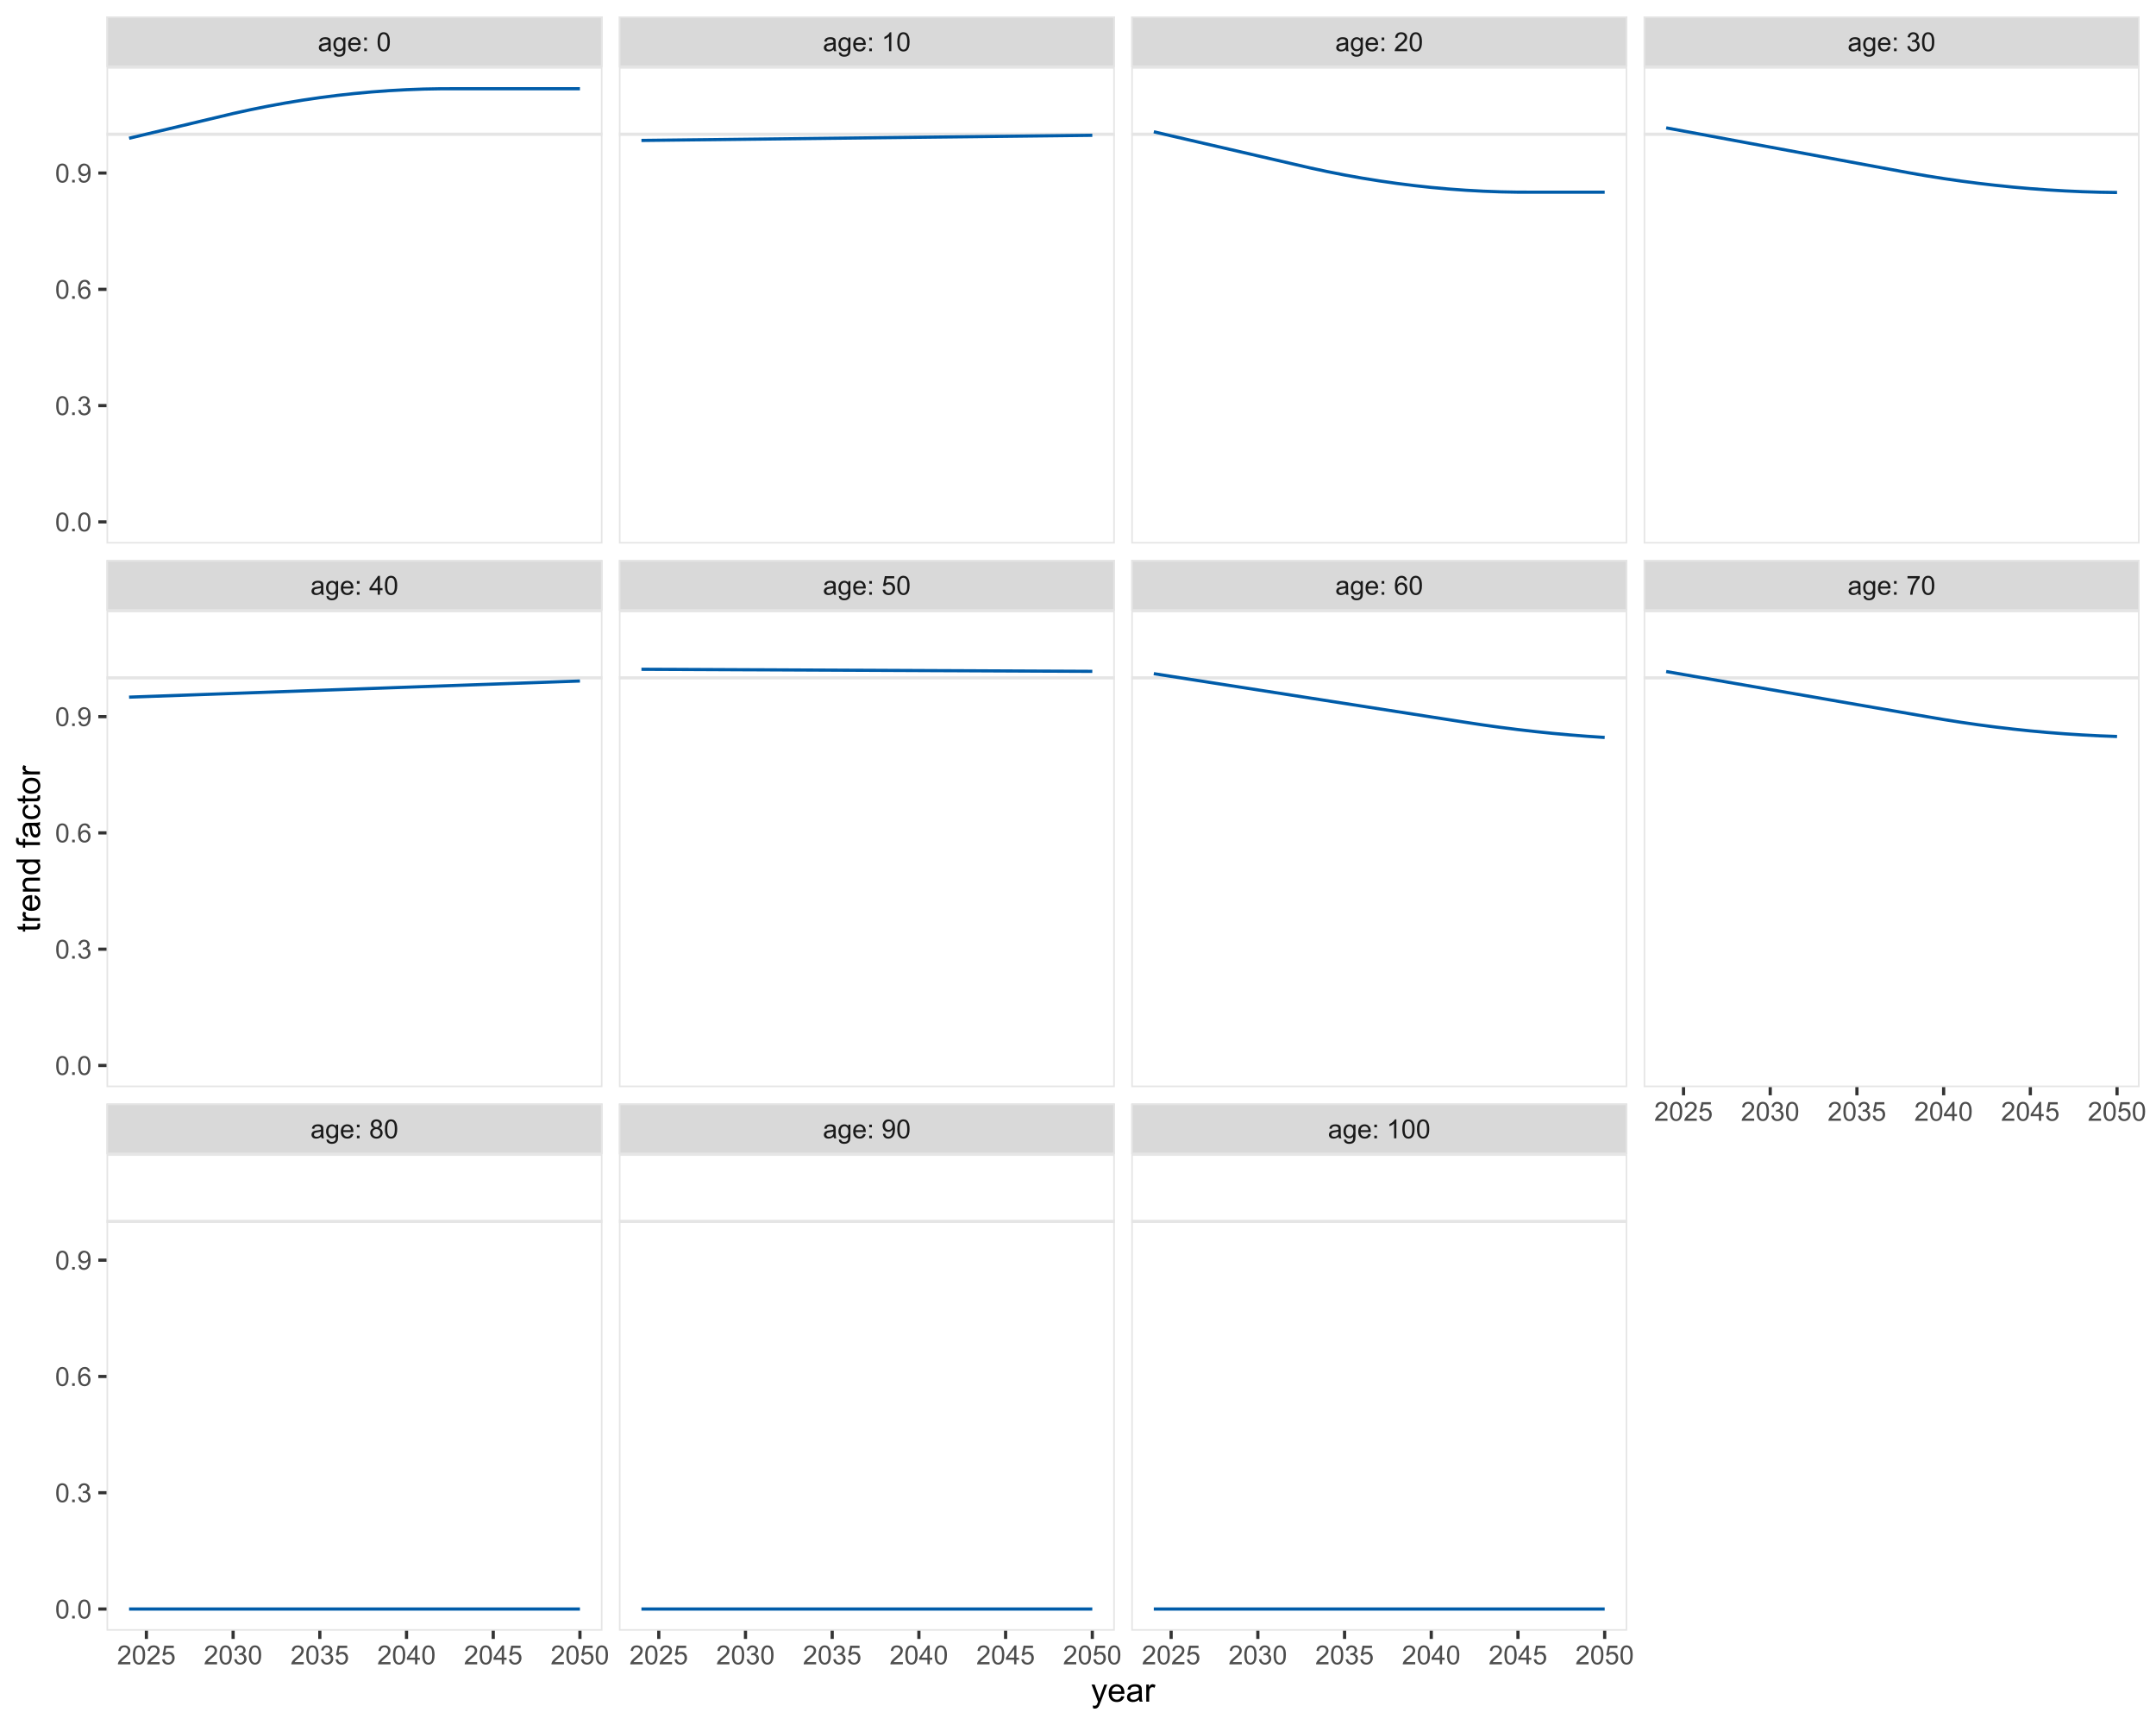 <?xml version="1.0" encoding="UTF-8"?>
<svg xmlns="http://www.w3.org/2000/svg" xmlns:xlink="http://www.w3.org/1999/xlink" width="720pt" height="576pt" viewBox="0 0 720 576" version="1.1">
<defs>
<g>
<symbol overflow="visible" id="glyph0-0">
<path style="stroke:none;" d="M 1.102 0 L 1.102 -5.5 L 5.5 -5.5 L 5.5 0 Z M 1.238 -0.137 L 5.363 -0.137 L 5.363 -5.363 L 1.238 -5.363 Z M 1.238 -0.137 "/>
</symbol>
<symbol overflow="visible" id="glyph0-1">
<path style="stroke:none;" d="M 3.559 -0.562 C 3.27 -0.32 2.996 -0.148 2.73 -0.047 C 2.465 0.051 2.18 0.098 1.879 0.102 C 1.375 0.098 0.988 -0.02 0.719 -0.266 C 0.449 -0.508 0.316 -0.82 0.316 -1.203 C 0.316 -1.422 0.367 -1.629 0.469 -1.816 C 0.57 -2 0.703 -2.148 0.871 -2.262 C 1.031 -2.371 1.215 -2.453 1.426 -2.516 C 1.574 -2.551 1.805 -2.59 2.113 -2.629 C 2.734 -2.703 3.195 -2.793 3.492 -2.895 C 3.492 -3 3.492 -3.066 3.496 -3.098 C 3.492 -3.41 3.418 -3.633 3.277 -3.766 C 3.074 -3.938 2.781 -4.023 2.398 -4.027 C 2.031 -4.023 1.762 -3.961 1.59 -3.836 C 1.414 -3.707 1.289 -3.48 1.207 -3.16 L 0.453 -3.262 C 0.516 -3.582 0.629 -3.844 0.789 -4.043 C 0.945 -4.242 1.172 -4.395 1.473 -4.504 C 1.77 -4.609 2.117 -4.664 2.508 -4.668 C 2.898 -4.664 3.215 -4.617 3.457 -4.527 C 3.699 -4.434 3.879 -4.32 3.996 -4.184 C 4.109 -4.043 4.188 -3.867 4.238 -3.656 C 4.258 -3.523 4.27 -3.285 4.273 -2.945 L 4.273 -1.914 C 4.27 -1.191 4.289 -0.734 4.324 -0.547 C 4.355 -0.352 4.418 -0.172 4.52 0 L 3.711 0 C 3.629 -0.16 3.578 -0.348 3.559 -0.562 Z M 3.492 -2.289 C 3.211 -2.172 2.789 -2.074 2.23 -2 C 1.91 -1.949 1.684 -1.898 1.555 -1.844 C 1.422 -1.785 1.32 -1.699 1.25 -1.59 C 1.176 -1.477 1.141 -1.355 1.145 -1.227 C 1.141 -1.016 1.219 -0.844 1.379 -0.707 C 1.531 -0.57 1.762 -0.504 2.062 -0.504 C 2.359 -0.504 2.621 -0.566 2.855 -0.699 C 3.086 -0.824 3.258 -1.004 3.367 -1.234 C 3.449 -1.406 3.492 -1.664 3.492 -2.008 Z M 3.492 -2.289 "/>
</symbol>
<symbol overflow="visible" id="glyph0-2">
<path style="stroke:none;" d="M 0.438 0.379 L 1.191 0.488 C 1.219 0.719 1.309 0.891 1.453 0.996 C 1.645 1.137 1.906 1.207 2.238 1.211 C 2.598 1.207 2.871 1.137 3.066 0.996 C 3.258 0.852 3.391 0.648 3.465 0.395 C 3.5 0.234 3.52 -0.094 3.52 -0.598 C 3.18 -0.199 2.758 0 2.258 0 C 1.625 0 1.141 -0.227 0.801 -0.68 C 0.453 -1.133 0.281 -1.676 0.285 -2.309 C 0.281 -2.742 0.359 -3.141 0.52 -3.512 C 0.676 -3.879 0.906 -4.164 1.207 -4.367 C 1.504 -4.562 1.855 -4.664 2.262 -4.668 C 2.797 -4.664 3.238 -4.445 3.594 -4.012 L 3.594 -4.562 L 4.305 -4.562 L 4.305 -0.617 C 4.301 0.094 4.227 0.594 4.086 0.891 C 3.938 1.188 3.711 1.422 3.398 1.594 C 3.086 1.766 2.699 1.852 2.242 1.852 C 1.695 1.852 1.254 1.727 0.922 1.484 C 0.586 1.234 0.426 0.867 0.438 0.379 Z M 1.078 -2.363 C 1.078 -1.762 1.195 -1.324 1.434 -1.051 C 1.672 -0.773 1.969 -0.637 2.328 -0.641 C 2.68 -0.637 2.98 -0.773 3.223 -1.051 C 3.461 -1.32 3.578 -1.75 3.582 -2.336 C 3.578 -2.895 3.457 -3.316 3.211 -3.602 C 2.961 -3.883 2.66 -4.023 2.316 -4.027 C 1.969 -4.023 1.676 -3.883 1.438 -3.605 C 1.195 -3.324 1.078 -2.91 1.078 -2.363 Z M 1.078 -2.363 "/>
</symbol>
<symbol overflow="visible" id="glyph0-3">
<path style="stroke:none;" d="M 3.703 -1.469 L 4.504 -1.371 C 4.375 -0.902 4.141 -0.539 3.801 -0.285 C 3.461 -0.027 3.027 0.098 2.496 0.102 C 1.828 0.098 1.297 -0.102 0.906 -0.512 C 0.512 -0.918 0.316 -1.496 0.32 -2.242 C 0.316 -3.008 0.516 -3.605 0.914 -4.031 C 1.309 -4.453 1.82 -4.664 2.453 -4.668 C 3.059 -4.664 3.555 -4.457 3.945 -4.043 C 4.328 -3.629 4.523 -3.043 4.527 -2.289 C 4.523 -2.242 4.523 -2.176 4.523 -2.086 L 1.121 -2.086 C 1.145 -1.582 1.289 -1.195 1.547 -0.93 C 1.801 -0.66 2.117 -0.527 2.5 -0.531 C 2.781 -0.527 3.023 -0.602 3.227 -0.754 C 3.426 -0.902 3.586 -1.141 3.703 -1.469 Z M 1.164 -2.719 L 3.711 -2.719 C 3.672 -3.102 3.578 -3.387 3.422 -3.582 C 3.172 -3.879 2.852 -4.031 2.461 -4.031 C 2.105 -4.031 1.805 -3.91 1.566 -3.672 C 1.32 -3.434 1.188 -3.117 1.164 -2.719 Z M 1.164 -2.719 "/>
</symbol>
<symbol overflow="visible" id="glyph0-4">
<path style="stroke:none;" d="M 0.797 -3.684 L 0.797 -4.562 L 1.676 -4.562 L 1.676 -3.684 Z M 0.797 0 L 0.797 -0.883 L 1.676 -0.883 L 1.676 0 Z M 0.797 0 "/>
</symbol>
<symbol overflow="visible" id="glyph0-5">
<path style="stroke:none;" d=""/>
</symbol>
<symbol overflow="visible" id="glyph0-6">
<path style="stroke:none;" d="M 1.555 -3.418 C 1.23 -3.531 0.992 -3.699 0.84 -3.918 C 0.684 -4.133 0.609 -4.395 0.609 -4.699 C 0.609 -5.156 0.773 -5.539 1.102 -5.855 C 1.43 -6.164 1.867 -6.32 2.418 -6.324 C 2.969 -6.32 3.41 -6.16 3.746 -5.844 C 4.078 -5.523 4.246 -5.137 4.25 -4.68 C 4.246 -4.387 4.172 -4.133 4.02 -3.918 C 3.863 -3.699 3.629 -3.531 3.32 -3.418 C 3.707 -3.285 4 -3.082 4.203 -2.805 C 4.402 -2.52 4.504 -2.184 4.508 -1.801 C 4.504 -1.258 4.312 -0.805 3.934 -0.441 C 3.551 -0.074 3.051 0.105 2.434 0.109 C 1.809 0.105 1.309 -0.074 0.926 -0.441 C 0.543 -0.809 0.352 -1.27 0.355 -1.82 C 0.352 -2.23 0.457 -2.574 0.668 -2.852 C 0.875 -3.125 1.168 -3.312 1.555 -3.418 Z M 1.402 -4.727 C 1.398 -4.426 1.496 -4.184 1.688 -3.996 C 1.879 -3.805 2.129 -3.707 2.438 -3.711 C 2.734 -3.707 2.977 -3.801 3.168 -3.992 C 3.355 -4.176 3.449 -4.406 3.453 -4.684 C 3.449 -4.965 3.352 -5.203 3.16 -5.398 C 2.961 -5.586 2.719 -5.684 2.43 -5.688 C 2.129 -5.684 1.883 -5.59 1.691 -5.402 C 1.496 -5.215 1.398 -4.988 1.402 -4.727 Z M 1.152 -1.816 C 1.148 -1.598 1.199 -1.383 1.309 -1.176 C 1.41 -0.969 1.566 -0.809 1.773 -0.695 C 1.98 -0.582 2.203 -0.527 2.441 -0.527 C 2.809 -0.527 3.113 -0.645 3.355 -0.883 C 3.594 -1.121 3.715 -1.426 3.719 -1.793 C 3.715 -2.164 3.59 -2.469 3.344 -2.715 C 3.094 -2.957 2.785 -3.082 2.414 -3.082 C 2.051 -3.082 1.75 -2.961 1.512 -2.719 C 1.27 -2.477 1.148 -2.176 1.152 -1.816 Z M 1.152 -1.816 "/>
</symbol>
<symbol overflow="visible" id="glyph0-7">
<path style="stroke:none;" d="M 0.367 -3.105 C 0.363 -3.848 0.438 -4.445 0.594 -4.902 C 0.742 -5.355 0.973 -5.707 1.277 -5.953 C 1.578 -6.199 1.957 -6.32 2.418 -6.324 C 2.754 -6.32 3.051 -6.254 3.309 -6.121 C 3.562 -5.984 3.773 -5.789 3.938 -5.531 C 4.102 -5.273 4.23 -4.961 4.328 -4.594 C 4.422 -4.227 4.469 -3.73 4.473 -3.105 C 4.469 -2.367 4.395 -1.77 4.242 -1.316 C 4.09 -0.859 3.863 -0.508 3.562 -0.262 C 3.258 -0.016 2.875 0.105 2.418 0.109 C 1.809 0.105 1.332 -0.109 0.988 -0.547 C 0.57 -1.066 0.363 -1.922 0.367 -3.105 Z M 1.16 -3.105 C 1.16 -2.07 1.281 -1.379 1.523 -1.039 C 1.766 -0.695 2.062 -0.527 2.418 -0.527 C 2.773 -0.527 3.074 -0.699 3.316 -1.043 C 3.559 -1.387 3.68 -2.074 3.68 -3.105 C 3.68 -4.145 3.559 -4.832 3.316 -5.172 C 3.074 -5.512 2.77 -5.684 2.41 -5.684 C 2.051 -5.684 1.77 -5.531 1.559 -5.234 C 1.293 -4.844 1.16 -4.137 1.16 -3.105 Z M 1.16 -3.105 "/>
</symbol>
<symbol overflow="visible" id="glyph0-8">
<path style="stroke:none;" d="M 0.48 -1.457 L 1.227 -1.527 C 1.285 -1.172 1.406 -0.918 1.586 -0.762 C 1.762 -0.605 1.988 -0.527 2.27 -0.527 C 2.504 -0.527 2.715 -0.582 2.895 -0.691 C 3.074 -0.801 3.219 -0.945 3.336 -1.129 C 3.445 -1.309 3.543 -1.555 3.621 -1.863 C 3.699 -2.172 3.738 -2.484 3.738 -2.809 C 3.738 -2.84 3.734 -2.895 3.734 -2.965 C 3.578 -2.715 3.367 -2.512 3.102 -2.363 C 2.828 -2.207 2.539 -2.133 2.23 -2.137 C 1.707 -2.133 1.266 -2.32 0.906 -2.703 C 0.543 -3.078 0.363 -3.578 0.367 -4.199 C 0.363 -4.836 0.551 -5.348 0.93 -5.738 C 1.305 -6.125 1.777 -6.32 2.348 -6.324 C 2.754 -6.32 3.129 -6.211 3.469 -5.992 C 3.809 -5.77 4.066 -5.457 4.242 -5.051 C 4.418 -4.641 4.504 -4.047 4.508 -3.277 C 4.504 -2.469 4.418 -1.828 4.246 -1.355 C 4.07 -0.875 3.809 -0.512 3.465 -0.266 C 3.117 -0.016 2.715 0.105 2.25 0.109 C 1.758 0.105 1.355 -0.027 1.043 -0.301 C 0.73 -0.574 0.543 -0.961 0.48 -1.457 Z M 3.648 -4.238 C 3.645 -4.676 3.527 -5.027 3.293 -5.293 C 3.055 -5.551 2.77 -5.684 2.441 -5.684 C 2.094 -5.684 1.793 -5.543 1.543 -5.262 C 1.285 -4.98 1.16 -4.617 1.16 -4.172 C 1.16 -3.77 1.281 -3.441 1.523 -3.195 C 1.766 -2.941 2.062 -2.816 2.418 -2.82 C 2.773 -2.816 3.066 -2.941 3.301 -3.195 C 3.527 -3.441 3.645 -3.789 3.648 -4.238 Z M 3.648 -4.238 "/>
</symbol>
<symbol overflow="visible" id="glyph0-9">
<path style="stroke:none;" d="M 3.277 0 L 2.504 0 L 2.504 -4.93 C 2.316 -4.75 2.074 -4.574 1.773 -4.395 C 1.469 -4.215 1.195 -4.082 0.957 -3.996 L 0.957 -4.742 C 1.387 -4.941 1.766 -5.188 2.09 -5.48 C 2.414 -5.77 2.645 -6.051 2.781 -6.324 L 3.277 -6.324 Z M 3.277 0 "/>
</symbol>
<symbol overflow="visible" id="glyph0-10">
<path style="stroke:none;" d="M 2.844 0 L 2.844 -1.508 L 0.113 -1.508 L 0.113 -2.219 L 2.988 -6.301 L 3.617 -6.301 L 3.617 -2.219 L 4.469 -2.219 L 4.469 -1.508 L 3.617 -1.508 L 3.617 0 Z M 2.844 -2.219 L 2.844 -5.059 L 0.871 -2.219 Z M 2.844 -2.219 "/>
</symbol>
<symbol overflow="visible" id="glyph0-11">
<path style="stroke:none;" d="M 0.367 -1.648 L 1.176 -1.719 C 1.234 -1.32 1.375 -1.023 1.594 -0.824 C 1.812 -0.625 2.078 -0.527 2.391 -0.527 C 2.762 -0.527 3.074 -0.668 3.336 -0.949 C 3.59 -1.23 3.719 -1.602 3.723 -2.066 C 3.719 -2.504 3.594 -2.852 3.348 -3.109 C 3.098 -3.363 2.773 -3.492 2.375 -3.492 C 2.125 -3.492 1.902 -3.434 1.703 -3.32 C 1.5 -3.207 1.344 -3.062 1.23 -2.883 L 0.504 -2.977 L 1.113 -6.215 L 4.246 -6.215 L 4.246 -5.473 L 1.73 -5.473 L 1.391 -3.781 C 1.766 -4.039 2.164 -4.172 2.582 -4.176 C 3.129 -4.172 3.594 -3.98 3.973 -3.605 C 4.352 -3.223 4.539 -2.734 4.543 -2.137 C 4.539 -1.562 4.375 -1.07 4.043 -0.656 C 3.637 -0.148 3.086 0.105 2.391 0.109 C 1.816 0.105 1.348 -0.051 0.984 -0.371 C 0.621 -0.691 0.414 -1.117 0.367 -1.648 Z M 0.367 -1.648 "/>
</symbol>
<symbol overflow="visible" id="glyph0-12">
<path style="stroke:none;" d="M 4.379 -4.758 L 3.609 -4.695 C 3.539 -4.996 3.441 -5.219 3.316 -5.359 C 3.105 -5.574 2.848 -5.684 2.543 -5.688 C 2.297 -5.684 2.078 -5.617 1.895 -5.484 C 1.648 -5.305 1.457 -5.043 1.32 -4.703 C 1.176 -4.363 1.105 -3.879 1.102 -3.25 C 1.285 -3.531 1.512 -3.742 1.781 -3.879 C 2.051 -4.016 2.332 -4.082 2.629 -4.086 C 3.141 -4.082 3.578 -3.895 3.945 -3.516 C 4.305 -3.137 4.488 -2.645 4.492 -2.047 C 4.488 -1.648 4.402 -1.281 4.234 -0.941 C 4.062 -0.602 3.828 -0.34 3.531 -0.16 C 3.23 0.02 2.895 0.105 2.52 0.109 C 1.871 0.105 1.344 -0.129 0.941 -0.602 C 0.531 -1.074 0.328 -1.855 0.332 -2.949 C 0.328 -4.16 0.551 -5.047 1.004 -5.602 C 1.395 -6.082 1.926 -6.32 2.59 -6.324 C 3.086 -6.32 3.492 -6.184 3.809 -5.906 C 4.125 -5.629 4.312 -5.246 4.379 -4.758 Z M 1.219 -2.039 C 1.219 -1.773 1.273 -1.516 1.387 -1.273 C 1.5 -1.027 1.66 -0.844 1.863 -0.719 C 2.066 -0.59 2.277 -0.527 2.504 -0.527 C 2.828 -0.527 3.109 -0.656 3.348 -0.922 C 3.578 -1.184 3.695 -1.543 3.699 -2 C 3.695 -2.43 3.582 -2.773 3.352 -3.027 C 3.117 -3.273 2.824 -3.398 2.477 -3.402 C 2.121 -3.398 1.824 -3.273 1.582 -3.027 C 1.34 -2.773 1.219 -2.445 1.219 -2.039 Z M 1.219 -2.039 "/>
</symbol>
<symbol overflow="visible" id="glyph0-13">
<path style="stroke:none;" d="M 0.418 -5.473 L 0.418 -6.219 L 4.496 -6.219 L 4.496 -5.617 C 4.09 -5.188 3.691 -4.621 3.301 -3.914 C 2.902 -3.203 2.602 -2.473 2.391 -1.73 C 2.234 -1.199 2.133 -0.625 2.094 0 L 1.297 0 C 1.305 -0.492 1.402 -1.09 1.59 -1.793 C 1.773 -2.496 2.043 -3.172 2.391 -3.824 C 2.738 -4.477 3.109 -5.027 3.504 -5.473 Z M 0.418 -5.473 "/>
</symbol>
<symbol overflow="visible" id="glyph0-14">
<path style="stroke:none;" d="M 4.43 -0.742 L 4.43 0 L 0.266 0 C 0.258 -0.188 0.289 -0.367 0.355 -0.539 C 0.461 -0.82 0.629 -1.098 0.863 -1.375 C 1.094 -1.648 1.434 -1.965 1.879 -2.328 C 2.562 -2.887 3.023 -3.332 3.266 -3.664 C 3.5 -3.988 3.621 -4.301 3.625 -4.594 C 3.621 -4.898 3.512 -5.156 3.297 -5.367 C 3.074 -5.578 2.789 -5.684 2.441 -5.684 C 2.066 -5.684 1.77 -5.57 1.547 -5.348 C 1.32 -5.125 1.207 -4.816 1.207 -4.422 L 0.414 -4.504 C 0.465 -5.094 0.668 -5.543 1.027 -5.855 C 1.379 -6.164 1.855 -6.32 2.457 -6.324 C 3.059 -6.32 3.539 -6.152 3.891 -5.82 C 4.242 -5.484 4.418 -5.07 4.422 -4.578 C 4.418 -4.32 4.367 -4.074 4.266 -3.832 C 4.164 -3.59 3.992 -3.332 3.754 -3.062 C 3.512 -2.793 3.113 -2.426 2.562 -1.957 C 2.094 -1.566 1.797 -1.301 1.664 -1.16 C 1.531 -1.02 1.422 -0.879 1.34 -0.742 Z M 4.43 -0.742 "/>
</symbol>
<symbol overflow="visible" id="glyph0-15">
<path style="stroke:none;" d="M 0.371 -1.664 L 1.145 -1.766 C 1.23 -1.324 1.383 -1.008 1.598 -0.816 C 1.809 -0.621 2.066 -0.527 2.375 -0.527 C 2.734 -0.527 3.043 -0.652 3.297 -0.906 C 3.547 -1.156 3.672 -1.469 3.676 -1.844 C 3.672 -2.195 3.555 -2.488 3.324 -2.719 C 3.09 -2.949 2.797 -3.062 2.441 -3.066 C 2.293 -3.062 2.109 -3.035 1.895 -2.98 L 1.98 -3.66 C 2.031 -3.652 2.07 -3.648 2.105 -3.652 C 2.434 -3.648 2.73 -3.734 2.996 -3.91 C 3.254 -4.078 3.387 -4.344 3.391 -4.703 C 3.387 -4.984 3.289 -5.219 3.102 -5.406 C 2.906 -5.59 2.66 -5.684 2.359 -5.688 C 2.055 -5.684 1.805 -5.59 1.605 -5.402 C 1.402 -5.215 1.273 -4.93 1.219 -4.555 L 0.445 -4.691 C 0.539 -5.207 0.754 -5.609 1.09 -5.895 C 1.426 -6.18 1.844 -6.32 2.344 -6.324 C 2.688 -6.32 3.004 -6.246 3.293 -6.102 C 3.582 -5.953 3.801 -5.754 3.953 -5.5 C 4.105 -5.242 4.184 -4.973 4.184 -4.688 C 4.184 -4.414 4.109 -4.164 3.965 -3.945 C 3.816 -3.719 3.602 -3.543 3.316 -3.41 C 3.688 -3.324 3.977 -3.145 4.184 -2.875 C 4.391 -2.602 4.492 -2.262 4.496 -1.859 C 4.492 -1.305 4.293 -0.84 3.895 -0.461 C 3.492 -0.078 2.984 0.109 2.371 0.113 C 1.816 0.109 1.355 -0.051 0.992 -0.379 C 0.625 -0.707 0.418 -1.137 0.371 -1.664 Z M 0.371 -1.664 "/>
</symbol>
<symbol overflow="visible" id="glyph0-16">
<path style="stroke:none;" d="M 0.801 0 L 0.801 -0.883 L 1.68 -0.883 L 1.68 0 Z M 0.801 0 "/>
</symbol>
<symbol overflow="visible" id="glyph1-0">
<path style="stroke:none;" d="M 1.375 0 L 1.375 -6.875 L 6.875 -6.875 L 6.875 0 Z M 1.547 -0.172 L 6.703 -0.172 L 6.703 -6.703 L 1.547 -6.703 Z M 1.547 -0.172 "/>
</symbol>
<symbol overflow="visible" id="glyph1-1">
<path style="stroke:none;" d="M 0.684 2.195 L 0.574 1.289 C 0.785 1.344 0.969 1.371 1.129 1.375 C 1.34 1.371 1.512 1.336 1.641 1.266 C 1.77 1.195 1.875 1.094 1.961 0.969 C 2.02 0.867 2.117 0.629 2.258 0.246 C 2.27 0.191 2.301 0.113 2.344 0.012 L 0.176 -5.703 L 1.219 -5.703 L 2.406 -2.402 C 2.559 -1.98 2.695 -1.539 2.82 -1.078 C 2.926 -1.523 3.059 -1.957 3.219 -2.379 L 4.438 -5.703 L 5.402 -5.703 L 3.234 0.098 C 3 0.719 2.816 1.148 2.691 1.391 C 2.516 1.703 2.32 1.938 2.098 2.09 C 1.875 2.238 1.609 2.312 1.305 2.316 C 1.117 2.312 0.91 2.273 0.684 2.195 Z M 0.684 2.195 "/>
</symbol>
<symbol overflow="visible" id="glyph1-2">
<path style="stroke:none;" d="M 4.629 -1.836 L 5.629 -1.715 C 5.469 -1.125 5.176 -0.672 4.75 -0.352 C 4.324 -0.031 3.781 0.129 3.121 0.129 C 2.281 0.129 1.617 -0.125 1.133 -0.641 C 0.641 -1.152 0.398 -1.875 0.402 -2.805 C 0.398 -3.762 0.645 -4.504 1.145 -5.035 C 1.637 -5.562 2.277 -5.828 3.066 -5.832 C 3.824 -5.828 4.449 -5.57 4.934 -5.051 C 5.418 -4.531 5.66 -3.801 5.66 -2.863 C 5.66 -2.805 5.656 -2.719 5.656 -2.605 L 1.402 -2.605 C 1.434 -1.977 1.613 -1.496 1.934 -1.164 C 2.25 -0.828 2.645 -0.66 3.125 -0.664 C 3.477 -0.66 3.781 -0.754 4.031 -0.945 C 4.281 -1.129 4.48 -1.426 4.629 -1.836 Z M 1.457 -3.398 L 4.641 -3.398 C 4.598 -3.879 4.473 -4.238 4.273 -4.48 C 3.961 -4.852 3.562 -5.039 3.078 -5.039 C 2.629 -5.039 2.258 -4.891 1.957 -4.594 C 1.652 -4.297 1.484 -3.898 1.457 -3.398 Z M 1.457 -3.398 "/>
</symbol>
<symbol overflow="visible" id="glyph1-3">
<path style="stroke:none;" d="M 4.445 -0.703 C 4.086 -0.398 3.742 -0.184 3.414 -0.059 C 3.082 0.066 2.727 0.129 2.348 0.129 C 1.719 0.129 1.238 -0.023 0.902 -0.328 C 0.566 -0.633 0.398 -1.023 0.398 -1.504 C 0.398 -1.781 0.461 -2.035 0.586 -2.27 C 0.711 -2.496 0.875 -2.684 1.086 -2.824 C 1.289 -2.965 1.523 -3.07 1.781 -3.141 C 1.969 -3.191 2.254 -3.238 2.641 -3.289 C 3.418 -3.375 3.992 -3.488 4.367 -3.621 C 4.367 -3.754 4.371 -3.836 4.371 -3.871 C 4.371 -4.266 4.277 -4.543 4.098 -4.703 C 3.848 -4.918 3.48 -5.027 2.996 -5.031 C 2.539 -5.027 2.203 -4.949 1.988 -4.793 C 1.77 -4.633 1.609 -4.352 1.508 -3.949 L 0.562 -4.078 C 0.648 -4.48 0.789 -4.805 0.988 -5.055 C 1.184 -5.301 1.469 -5.492 1.844 -5.629 C 2.215 -5.762 2.645 -5.828 3.137 -5.832 C 3.621 -5.828 4.02 -5.773 4.324 -5.66 C 4.629 -5.543 4.852 -5.398 4.996 -5.227 C 5.137 -5.055 5.238 -4.836 5.297 -4.57 C 5.328 -4.406 5.344 -4.109 5.344 -3.68 L 5.344 -2.391 C 5.344 -1.492 5.363 -0.922 5.406 -0.684 C 5.445 -0.445 5.527 -0.219 5.648 0 L 4.641 0 C 4.539 -0.199 4.473 -0.434 4.445 -0.703 Z M 4.367 -2.863 C 4.012 -2.719 3.488 -2.598 2.789 -2.496 C 2.391 -2.438 2.105 -2.371 1.941 -2.301 C 1.773 -2.227 1.648 -2.121 1.562 -1.988 C 1.473 -1.848 1.43 -1.695 1.43 -1.531 C 1.43 -1.27 1.527 -1.055 1.723 -0.887 C 1.918 -0.711 2.203 -0.625 2.578 -0.629 C 2.949 -0.625 3.277 -0.707 3.57 -0.871 C 3.859 -1.031 4.074 -1.254 4.211 -1.543 C 4.312 -1.754 4.363 -2.078 4.367 -2.508 Z M 4.367 -2.863 "/>
</symbol>
<symbol overflow="visible" id="glyph1-4">
<path style="stroke:none;" d="M 0.715 0 L 0.715 -5.703 L 1.586 -5.703 L 1.586 -4.84 C 1.805 -5.242 2.008 -5.508 2.199 -5.637 C 2.383 -5.766 2.59 -5.828 2.82 -5.832 C 3.141 -5.828 3.473 -5.727 3.812 -5.523 L 3.48 -4.625 C 3.242 -4.762 3.004 -4.832 2.773 -4.836 C 2.555 -4.832 2.363 -4.77 2.199 -4.645 C 2.027 -4.516 1.91 -4.34 1.844 -4.113 C 1.73 -3.77 1.676 -3.391 1.68 -2.984 L 1.68 0 Z M 0.715 0 "/>
</symbol>
<symbol overflow="visible" id="glyph2-0">
<path style="stroke:none;" d="M 0 -1.375 L -6.875 -1.375 L -6.875 -6.875 L 0 -6.875 Z M -0.172 -1.547 L -0.172 -6.703 L -6.703 -6.703 L -6.703 -1.547 Z M -0.172 -1.547 "/>
</symbol>
<symbol overflow="visible" id="glyph2-1">
<path style="stroke:none;" d="M -0.863 -2.836 L -0.012 -2.977 C 0.043 -2.703 0.07 -2.457 0.074 -2.246 C 0.07 -1.891 0.02 -1.621 -0.09 -1.43 C -0.199 -1.234 -0.348 -1.098 -0.527 -1.02 C -0.707 -0.941 -1.086 -0.902 -1.672 -0.902 L -4.953 -0.902 L -4.953 -0.195 L -5.703 -0.195 L -5.703 -0.902 L -7.117 -0.902 L -7.695 -1.863 L -5.703 -1.863 L -5.703 -2.836 L -4.953 -2.836 L -4.953 -1.863 L -1.617 -1.863 C -1.34 -1.863 -1.16 -1.879 -1.082 -1.914 C -1 -1.945 -0.938 -2 -0.895 -2.078 C -0.848 -2.152 -0.824 -2.262 -0.828 -2.41 C -0.824 -2.516 -0.836 -2.66 -0.863 -2.836 Z M -0.863 -2.836 "/>
</symbol>
<symbol overflow="visible" id="glyph2-2">
<path style="stroke:none;" d="M 0 -0.715 L -5.703 -0.715 L -5.703 -1.586 L -4.84 -1.586 C -5.242 -1.805 -5.508 -2.008 -5.637 -2.199 C -5.766 -2.383 -5.828 -2.59 -5.832 -2.82 C -5.828 -3.141 -5.727 -3.473 -5.523 -3.812 L -4.625 -3.48 C -4.762 -3.242 -4.832 -3.004 -4.836 -2.773 C -4.832 -2.555 -4.77 -2.363 -4.645 -2.199 C -4.516 -2.027 -4.34 -1.91 -4.113 -1.844 C -3.77 -1.73 -3.391 -1.676 -2.984 -1.68 L 0 -1.68 Z M 0 -0.715 "/>
</symbol>
<symbol overflow="visible" id="glyph2-3">
<path style="stroke:none;" d="M -1.836 -4.629 L -1.715 -5.629 C -1.125 -5.469 -0.672 -5.176 -0.352 -4.75 C -0.031 -4.324 0.129 -3.781 0.129 -3.121 C 0.129 -2.281 -0.125 -1.617 -0.641 -1.133 C -1.152 -0.641 -1.875 -0.398 -2.805 -0.402 C -3.762 -0.398 -4.504 -0.645 -5.035 -1.145 C -5.562 -1.637 -5.828 -2.277 -5.832 -3.066 C -5.828 -3.824 -5.57 -4.449 -5.051 -4.934 C -4.531 -5.418 -3.801 -5.66 -2.863 -5.66 C -2.805 -5.66 -2.719 -5.656 -2.605 -5.656 L -2.605 -1.402 C -1.977 -1.434 -1.496 -1.613 -1.164 -1.934 C -0.828 -2.25 -0.66 -2.645 -0.664 -3.125 C -0.66 -3.477 -0.754 -3.781 -0.941 -4.031 C -1.125 -4.281 -1.422 -4.48 -1.836 -4.629 Z M -3.398 -1.457 L -3.398 -4.641 C -3.879 -4.598 -4.238 -4.473 -4.48 -4.273 C -4.852 -3.961 -5.039 -3.562 -5.039 -3.078 C -5.039 -2.629 -4.891 -2.258 -4.594 -1.957 C -4.297 -1.652 -3.898 -1.484 -3.398 -1.457 Z M -3.398 -1.457 "/>
</symbol>
<symbol overflow="visible" id="glyph2-4">
<path style="stroke:none;" d="M 0 -0.727 L -5.703 -0.727 L -5.703 -1.594 L -4.895 -1.594 C -5.516 -2.012 -5.828 -2.617 -5.832 -3.41 C -5.828 -3.754 -5.766 -4.066 -5.645 -4.355 C -5.52 -4.641 -5.359 -4.859 -5.16 -5.004 C -4.957 -5.145 -4.719 -5.242 -4.445 -5.305 C -4.266 -5.336 -3.953 -5.355 -3.508 -5.359 L 0 -5.359 L 0 -4.395 L -3.469 -4.395 C -3.863 -4.395 -4.156 -4.355 -4.352 -4.281 C -4.543 -4.203 -4.699 -4.07 -4.82 -3.879 C -4.934 -3.688 -4.992 -3.461 -4.996 -3.207 C -4.992 -2.793 -4.859 -2.438 -4.602 -2.141 C -4.336 -1.836 -3.844 -1.688 -3.117 -1.691 L 0 -1.691 Z M 0 -0.727 "/>
</symbol>
<symbol overflow="visible" id="glyph2-5">
<path style="stroke:none;" d="M 0 -4.426 L -0.719 -4.426 C -0.152 -4.059 0.129 -3.527 0.129 -2.832 C 0.129 -2.371 0.004 -1.953 -0.246 -1.574 C -0.496 -1.191 -0.844 -0.895 -1.297 -0.688 C -1.742 -0.477 -2.262 -0.375 -2.848 -0.375 C -3.414 -0.375 -3.93 -0.469 -4.395 -0.66 C -4.859 -0.848 -5.215 -1.133 -5.461 -1.516 C -5.707 -1.895 -5.828 -2.32 -5.832 -2.789 C -5.828 -3.133 -5.758 -3.438 -5.613 -3.707 C -5.469 -3.973 -5.277 -4.191 -5.047 -4.359 L -7.875 -4.363 L -7.875 -5.324 L 0 -5.324 Z M -2.848 -1.371 C -2.113 -1.371 -1.566 -1.523 -1.207 -1.832 C -0.844 -2.137 -0.66 -2.5 -0.664 -2.922 C -0.66 -3.34 -0.836 -3.699 -1.184 -3.996 C -1.527 -4.293 -2.055 -4.441 -2.766 -4.441 C -3.547 -4.441 -4.117 -4.289 -4.484 -3.988 C -4.844 -3.688 -5.027 -3.316 -5.031 -2.879 C -5.027 -2.445 -4.852 -2.086 -4.504 -1.801 C -4.152 -1.512 -3.602 -1.371 -2.848 -1.371 Z M -2.848 -1.371 "/>
</symbol>
<symbol overflow="visible" id="glyph2-6">
<path style="stroke:none;" d=""/>
</symbol>
<symbol overflow="visible" id="glyph2-7">
<path style="stroke:none;" d="M 0 -0.957 L -4.953 -0.957 L -4.953 -0.102 L -5.703 -0.102 L -5.703 -0.957 L -6.312 -0.957 C -6.691 -0.953 -6.977 -0.988 -7.164 -1.059 C -7.41 -1.148 -7.613 -1.312 -7.773 -1.551 C -7.926 -1.781 -8.004 -2.109 -8.008 -2.535 C -8.004 -2.805 -7.973 -3.105 -7.91 -3.438 L -7.07 -3.293 C -7.102 -3.09 -7.117 -2.898 -7.121 -2.723 C -7.117 -2.426 -7.055 -2.219 -6.934 -2.098 C -6.805 -1.977 -6.57 -1.914 -6.23 -1.918 L -5.703 -1.918 L -5.703 -3.031 L -4.953 -3.031 L -4.953 -1.918 L 0 -1.918 Z M 0 -0.957 "/>
</symbol>
<symbol overflow="visible" id="glyph2-8">
<path style="stroke:none;" d="M -0.703 -4.445 C -0.398 -4.086 -0.184 -3.742 -0.059 -3.414 C 0.066 -3.082 0.129 -2.727 0.129 -2.348 C 0.129 -1.719 -0.023 -1.238 -0.328 -0.902 C -0.633 -0.566 -1.023 -0.398 -1.504 -0.398 C -1.781 -0.398 -2.035 -0.461 -2.27 -0.586 C -2.496 -0.711 -2.684 -0.875 -2.824 -1.086 C -2.965 -1.289 -3.07 -1.523 -3.141 -1.785 C -3.191 -1.969 -3.238 -2.254 -3.289 -2.641 C -3.375 -3.418 -3.488 -3.992 -3.621 -4.367 C -3.754 -4.367 -3.836 -4.371 -3.871 -4.371 C -4.266 -4.371 -4.543 -4.277 -4.703 -4.098 C -4.918 -3.848 -5.027 -3.48 -5.031 -2.996 C -5.027 -2.539 -4.949 -2.203 -4.793 -1.988 C -4.633 -1.77 -4.352 -1.609 -3.949 -1.508 L -4.078 -0.562 C -4.48 -0.648 -4.805 -0.789 -5.055 -0.988 C -5.301 -1.184 -5.492 -1.469 -5.629 -1.844 C -5.762 -2.215 -5.828 -2.645 -5.832 -3.137 C -5.828 -3.621 -5.773 -4.02 -5.66 -4.324 C -5.543 -4.629 -5.398 -4.852 -5.227 -4.996 C -5.055 -5.137 -4.836 -5.238 -4.57 -5.297 C -4.406 -5.328 -4.109 -5.344 -3.68 -5.344 L -2.391 -5.344 C -1.492 -5.344 -0.922 -5.363 -0.684 -5.406 C -0.445 -5.445 -0.219 -5.527 0 -5.648 L 0 -4.641 C -0.199 -4.539 -0.434 -4.473 -0.703 -4.445 Z M -2.863 -4.367 C -2.719 -4.012 -2.598 -3.488 -2.496 -2.789 C -2.438 -2.391 -2.371 -2.109 -2.301 -1.945 C -2.227 -1.781 -2.121 -1.652 -1.988 -1.562 C -1.848 -1.473 -1.695 -1.43 -1.531 -1.43 C -1.27 -1.43 -1.055 -1.527 -0.887 -1.723 C -0.711 -1.918 -0.625 -2.203 -0.629 -2.578 C -0.625 -2.949 -0.707 -3.277 -0.871 -3.57 C -1.031 -3.859 -1.254 -4.074 -1.543 -4.211 C -1.754 -4.312 -2.078 -4.363 -2.508 -4.367 Z M -2.863 -4.367 "/>
</symbol>
<symbol overflow="visible" id="glyph2-9">
<path style="stroke:none;" d="M -2.09 -4.445 L -1.965 -5.398 C -1.309 -5.289 -0.797 -5.023 -0.426 -4.598 C -0.055 -4.168 0.129 -3.645 0.129 -3.023 C 0.129 -2.242 -0.125 -1.613 -0.637 -1.141 C -1.145 -0.664 -1.875 -0.426 -2.832 -0.43 C -3.441 -0.426 -3.98 -0.527 -4.445 -0.734 C -4.906 -0.938 -5.254 -1.25 -5.484 -1.668 C -5.715 -2.082 -5.828 -2.535 -5.832 -3.031 C -5.828 -3.645 -5.672 -4.152 -5.363 -4.547 C -5.047 -4.941 -4.602 -5.191 -4.027 -5.305 L -3.883 -4.367 C -4.262 -4.273 -4.551 -4.117 -4.746 -3.891 C -4.941 -3.664 -5.039 -3.387 -5.039 -3.066 C -5.039 -2.574 -4.863 -2.18 -4.516 -1.879 C -4.164 -1.57 -3.613 -1.418 -2.859 -1.422 C -2.09 -1.418 -1.531 -1.566 -1.184 -1.863 C -0.836 -2.156 -0.66 -2.539 -0.664 -3.012 C -0.66 -3.391 -0.777 -3.707 -1.012 -3.961 C -1.242 -4.215 -1.602 -4.375 -2.09 -4.445 Z M -2.09 -4.445 "/>
</symbol>
<symbol overflow="visible" id="glyph2-10">
<path style="stroke:none;" d="M -2.852 -0.367 C -3.906 -0.363 -4.688 -0.656 -5.199 -1.246 C -5.617 -1.734 -5.828 -2.332 -5.832 -3.039 C -5.828 -3.82 -5.574 -4.461 -5.062 -4.961 C -4.547 -5.457 -3.836 -5.707 -2.934 -5.711 C -2.195 -5.707 -1.617 -5.598 -1.199 -5.379 C -0.777 -5.156 -0.449 -4.832 -0.219 -4.414 C 0.016 -3.992 0.129 -3.535 0.129 -3.039 C 0.129 -2.238 -0.125 -1.594 -0.637 -1.105 C -1.148 -0.609 -1.887 -0.363 -2.852 -0.367 Z M -2.852 -1.359 C -2.121 -1.359 -1.574 -1.516 -1.211 -1.836 C -0.844 -2.152 -0.66 -2.555 -0.664 -3.039 C -0.66 -3.516 -0.844 -3.914 -1.211 -4.234 C -1.574 -4.551 -2.133 -4.711 -2.883 -4.715 C -3.586 -4.711 -4.117 -4.551 -4.484 -4.234 C -4.844 -3.91 -5.027 -3.512 -5.031 -3.039 C -5.027 -2.555 -4.848 -2.152 -4.488 -1.836 C -4.129 -1.516 -3.582 -1.359 -2.852 -1.359 Z M -2.852 -1.359 "/>
</symbol>
</g>
<clipPath id="clip1">
  <path d="M 35.574 22.398 L 201.203 22.398 L 201.203 181.504 L 35.574 181.504 Z M 35.574 22.398 "/>
</clipPath>
<clipPath id="clip2">
  <path d="M 35.574 44 L 201.203 44 L 201.203 46 L 35.574 46 Z M 35.574 44 "/>
</clipPath>
<clipPath id="clip3">
  <path d="M 35.574 22.398 L 201.203 22.398 L 201.203 181.504 L 35.574 181.504 Z M 35.574 22.398 "/>
</clipPath>
<clipPath id="clip4">
  <path d="M 35.574 203.902 L 201.203 203.902 L 201.203 363.008 L 35.574 363.008 Z M 35.574 203.902 "/>
</clipPath>
<clipPath id="clip5">
  <path d="M 35.574 225 L 201.203 225 L 201.203 227 L 35.574 227 Z M 35.574 225 "/>
</clipPath>
<clipPath id="clip6">
  <path d="M 35.574 203.902 L 201.203 203.902 L 201.203 363.008 L 35.574 363.008 Z M 35.574 203.902 "/>
</clipPath>
<clipPath id="clip7">
  <path d="M 35.574 385.402 L 201.203 385.402 L 201.203 544.508 L 35.574 544.508 Z M 35.574 385.402 "/>
</clipPath>
<clipPath id="clip8">
  <path d="M 35.574 407 L 201.203 407 L 201.203 409 L 35.574 409 Z M 35.574 407 "/>
</clipPath>
<clipPath id="clip9">
  <path d="M 35.574 385.402 L 201.203 385.402 L 201.203 544.508 L 35.574 544.508 Z M 35.574 385.402 "/>
</clipPath>
<clipPath id="clip10">
  <path d="M 206.68 22.398 L 372.309 22.398 L 372.309 181.504 L 206.68 181.504 Z M 206.68 22.398 "/>
</clipPath>
<clipPath id="clip11">
  <path d="M 206.68 44 L 372.309 44 L 372.309 46 L 206.68 46 Z M 206.68 44 "/>
</clipPath>
<clipPath id="clip12">
  <path d="M 206.68 22.398 L 372.309 22.398 L 372.309 181.504 L 206.68 181.504 Z M 206.68 22.398 "/>
</clipPath>
<clipPath id="clip13">
  <path d="M 206.68 203.902 L 372.309 203.902 L 372.309 363.008 L 206.68 363.008 Z M 206.68 203.902 "/>
</clipPath>
<clipPath id="clip14">
  <path d="M 206.68 225 L 372.309 225 L 372.309 227 L 206.68 227 Z M 206.68 225 "/>
</clipPath>
<clipPath id="clip15">
  <path d="M 206.68 203.902 L 372.309 203.902 L 372.309 363.008 L 206.68 363.008 Z M 206.68 203.902 "/>
</clipPath>
<clipPath id="clip16">
  <path d="M 206.68 385.402 L 372.309 385.402 L 372.309 544.508 L 206.68 544.508 Z M 206.68 385.402 "/>
</clipPath>
<clipPath id="clip17">
  <path d="M 206.68 407 L 372.309 407 L 372.309 409 L 206.68 409 Z M 206.68 407 "/>
</clipPath>
<clipPath id="clip18">
  <path d="M 206.68 385.402 L 372.309 385.402 L 372.309 544.508 L 206.68 544.508 Z M 206.68 385.402 "/>
</clipPath>
<clipPath id="clip19">
  <path d="M 377.785 22.398 L 543.414 22.398 L 543.414 181.504 L 377.785 181.504 Z M 377.785 22.398 "/>
</clipPath>
<clipPath id="clip20">
  <path d="M 377.785 44 L 543.414 44 L 543.414 46 L 377.785 46 Z M 377.785 44 "/>
</clipPath>
<clipPath id="clip21">
  <path d="M 377.785 22.398 L 543.414 22.398 L 543.414 181.504 L 377.785 181.504 Z M 377.785 22.398 "/>
</clipPath>
<clipPath id="clip22">
  <path d="M 377.785 203.902 L 543.414 203.902 L 543.414 363.008 L 377.785 363.008 Z M 377.785 203.902 "/>
</clipPath>
<clipPath id="clip23">
  <path d="M 377.785 225 L 543.414 225 L 543.414 227 L 377.785 227 Z M 377.785 225 "/>
</clipPath>
<clipPath id="clip24">
  <path d="M 377.785 203.902 L 543.414 203.902 L 543.414 363.008 L 377.785 363.008 Z M 377.785 203.902 "/>
</clipPath>
<clipPath id="clip25">
  <path d="M 377.785 385.402 L 543.414 385.402 L 543.414 544.508 L 377.785 544.508 Z M 377.785 385.402 "/>
</clipPath>
<clipPath id="clip26">
  <path d="M 377.785 407 L 543.414 407 L 543.414 409 L 377.785 409 Z M 377.785 407 "/>
</clipPath>
<clipPath id="clip27">
  <path d="M 377.785 385.402 L 543.414 385.402 L 543.414 544.508 L 377.785 544.508 Z M 377.785 385.402 "/>
</clipPath>
<clipPath id="clip28">
  <path d="M 548.895 22.398 L 714.523 22.398 L 714.523 181.504 L 548.895 181.504 Z M 548.895 22.398 "/>
</clipPath>
<clipPath id="clip29">
  <path d="M 548.895 44 L 714.523 44 L 714.523 46 L 548.895 46 Z M 548.895 44 "/>
</clipPath>
<clipPath id="clip30">
  <path d="M 548.895 22.398 L 714.523 22.398 L 714.523 181.504 L 548.895 181.504 Z M 548.895 22.398 "/>
</clipPath>
<clipPath id="clip31">
  <path d="M 548.895 203.902 L 714.523 203.902 L 714.523 363.008 L 548.895 363.008 Z M 548.895 203.902 "/>
</clipPath>
<clipPath id="clip32">
  <path d="M 548.895 225 L 714.523 225 L 714.523 227 L 548.895 227 Z M 548.895 225 "/>
</clipPath>
<clipPath id="clip33">
  <path d="M 548.895 203.902 L 714.523 203.902 L 714.523 363.008 L 548.895 363.008 Z M 548.895 203.902 "/>
</clipPath>
<clipPath id="clip34">
  <path d="M 35.574 368.484 L 201.203 368.484 L 201.203 385.402 L 35.574 385.402 Z M 35.574 368.484 "/>
</clipPath>
<clipPath id="clip35">
  <path d="M 206.68 368.484 L 372.309 368.484 L 372.309 385.402 L 206.68 385.402 Z M 206.68 368.484 "/>
</clipPath>
<clipPath id="clip36">
  <path d="M 377.785 368.484 L 543.414 368.484 L 543.414 385.402 L 377.785 385.402 Z M 377.785 368.484 "/>
</clipPath>
<clipPath id="clip37">
  <path d="M 35.574 186.984 L 201.203 186.984 L 201.203 203.902 L 35.574 203.902 Z M 35.574 186.984 "/>
</clipPath>
<clipPath id="clip38">
  <path d="M 206.68 186.984 L 372.309 186.984 L 372.309 203.902 L 206.68 203.902 Z M 206.68 186.984 "/>
</clipPath>
<clipPath id="clip39">
  <path d="M 377.785 186.984 L 543.414 186.984 L 543.414 203.902 L 377.785 203.902 Z M 377.785 186.984 "/>
</clipPath>
<clipPath id="clip40">
  <path d="M 548.895 186.984 L 714.523 186.984 L 714.523 203.902 L 548.895 203.902 Z M 548.895 186.984 "/>
</clipPath>
<clipPath id="clip41">
  <path d="M 35.574 5.48 L 201.203 5.48 L 201.203 22.398 L 35.574 22.398 Z M 35.574 5.48 "/>
</clipPath>
<clipPath id="clip42">
  <path d="M 206.68 5.48 L 372.309 5.48 L 372.309 22.398 L 206.68 22.398 Z M 206.68 5.48 "/>
</clipPath>
<clipPath id="clip43">
  <path d="M 377.785 5.48 L 543.414 5.48 L 543.414 22.398 L 377.785 22.398 Z M 377.785 5.48 "/>
</clipPath>
<clipPath id="clip44">
  <path d="M 548.895 5.48 L 714.523 5.48 L 714.523 22.398 L 548.895 22.398 Z M 548.895 5.48 "/>
</clipPath>
</defs>
<g id="surface789">
<rect x="0" y="0" width="720" height="576" style="fill:rgb(100%,100%,100%);fill-opacity:1;stroke:none;"/>
<rect x="0" y="0" width="720" height="576" style="fill:rgb(100%,100%,100%);fill-opacity:1;stroke:none;"/>
<path style="fill:none;stroke-width:1.067;stroke-linecap:round;stroke-linejoin:round;stroke:rgb(100%,100%,100%);stroke-opacity:1;stroke-miterlimit:10;" d="M 0 576 L 720 576 L 720 0 L 0 0 Z M 0 576 "/>
<g clip-path="url(#clip1)" clip-rule="nonzero">
<path style=" stroke:none;fill-rule:nonzero;fill:rgb(100%,100%,100%);fill-opacity:1;" d="M 35.574 181.504 L 201.203 181.504 L 201.203 22.398 L 35.574 22.398 Z M 35.574 181.504 "/>
</g>
<g clip-path="url(#clip2)" clip-rule="nonzero">
<path style="fill:none;stroke-width:1.067;stroke-linecap:butt;stroke-linejoin:round;stroke:rgb(89.804%,89.804%,89.804%);stroke-opacity:1;stroke-miterlimit:10;" d="M 35.574 44.836 L 201.199 44.836 "/>
</g>
<path style="fill:none;stroke-width:1.067;stroke-linecap:butt;stroke-linejoin:round;stroke:rgb(0%,36.078%,66.275%);stroke-opacity:1;stroke-miterlimit:10;" d="M 43.102 46.168 L 48.891 44.789 L 60.477 42.039 L 66.266 40.66 L 72.059 39.285 L 77.848 37.906 L 83.641 36.637 L 89.43 35.469 L 95.223 34.41 L 101.012 33.453 L 106.805 32.605 L 112.594 31.863 L 118.387 31.227 L 124.176 30.695 L 129.969 30.27 L 135.762 29.953 L 141.551 29.738 L 147.344 29.633 L 153.133 29.629 L 193.672 29.629 "/>
<g clip-path="url(#clip3)" clip-rule="nonzero">
<path style="fill:none;stroke-width:1.067;stroke-linecap:round;stroke-linejoin:round;stroke:rgb(89.804%,89.804%,89.804%);stroke-opacity:1;stroke-miterlimit:10;" d="M 35.574 181.504 L 201.203 181.504 L 201.203 22.398 L 35.574 22.398 Z M 35.574 181.504 "/>
</g>
<g clip-path="url(#clip4)" clip-rule="nonzero">
<path style=" stroke:none;fill-rule:nonzero;fill:rgb(100%,100%,100%);fill-opacity:1;" d="M 35.574 363.008 L 201.203 363.008 L 201.203 203.902 L 35.574 203.902 Z M 35.574 363.008 "/>
</g>
<g clip-path="url(#clip5)" clip-rule="nonzero">
<path style="fill:none;stroke-width:1.067;stroke-linecap:butt;stroke-linejoin:round;stroke:rgb(89.804%,89.804%,89.804%);stroke-opacity:1;stroke-miterlimit:10;" d="M 35.574 226.34 L 201.199 226.34 "/>
</g>
<path style="fill:none;stroke-width:1.067;stroke-linecap:butt;stroke-linejoin:round;stroke:rgb(0%,36.078%,66.275%);stroke-opacity:1;stroke-miterlimit:10;" d="M 43.102 232.785 L 48.891 232.578 L 60.477 232.164 L 66.266 231.957 L 72.059 231.75 L 77.848 231.543 L 83.641 231.336 L 89.43 231.129 L 95.223 230.918 L 101.012 230.711 L 106.805 230.504 L 112.594 230.297 L 118.387 230.09 L 124.176 229.883 L 135.762 229.469 L 141.551 229.262 L 147.344 229.055 L 153.133 228.848 L 158.926 228.641 L 164.715 228.434 L 170.508 228.223 L 176.297 228.016 L 182.09 227.809 L 187.879 227.602 L 193.672 227.395 "/>
<g clip-path="url(#clip6)" clip-rule="nonzero">
<path style="fill:none;stroke-width:1.067;stroke-linecap:round;stroke-linejoin:round;stroke:rgb(89.804%,89.804%,89.804%);stroke-opacity:1;stroke-miterlimit:10;" d="M 35.574 363.008 L 201.203 363.008 L 201.203 203.902 L 35.574 203.902 Z M 35.574 363.008 "/>
</g>
<g clip-path="url(#clip7)" clip-rule="nonzero">
<path style=" stroke:none;fill-rule:nonzero;fill:rgb(100%,100%,100%);fill-opacity:1;" d="M 35.574 544.508 L 201.203 544.508 L 201.203 385.402 L 35.574 385.402 Z M 35.574 544.508 "/>
</g>
<g clip-path="url(#clip8)" clip-rule="nonzero">
<path style="fill:none;stroke-width:1.067;stroke-linecap:butt;stroke-linejoin:round;stroke:rgb(89.804%,89.804%,89.804%);stroke-opacity:1;stroke-miterlimit:10;" d="M 35.574 407.844 L 201.199 407.844 "/>
</g>
<path style="fill:none;stroke-width:1.067;stroke-linecap:butt;stroke-linejoin:round;stroke:rgb(0%,36.078%,66.275%);stroke-opacity:1;stroke-miterlimit:10;" d="M 43.102 537.277 L 193.672 537.277 "/>
<g clip-path="url(#clip9)" clip-rule="nonzero">
<path style="fill:none;stroke-width:1.067;stroke-linecap:round;stroke-linejoin:round;stroke:rgb(89.804%,89.804%,89.804%);stroke-opacity:1;stroke-miterlimit:10;" d="M 35.574 544.508 L 201.203 544.508 L 201.203 385.402 L 35.574 385.402 Z M 35.574 544.508 "/>
</g>
<g clip-path="url(#clip10)" clip-rule="nonzero">
<path style=" stroke:none;fill-rule:nonzero;fill:rgb(100%,100%,100%);fill-opacity:1;" d="M 206.68 181.504 L 372.309 181.504 L 372.309 22.398 L 206.68 22.398 Z M 206.68 181.504 "/>
</g>
<g clip-path="url(#clip11)" clip-rule="nonzero">
<path style="fill:none;stroke-width:1.067;stroke-linecap:butt;stroke-linejoin:round;stroke:rgb(89.804%,89.804%,89.804%);stroke-opacity:1;stroke-miterlimit:10;" d="M 206.68 44.836 L 372.309 44.836 "/>
</g>
<path style="fill:none;stroke-width:1.067;stroke-linecap:butt;stroke-linejoin:round;stroke:rgb(0%,36.078%,66.275%);stroke-opacity:1;stroke-miterlimit:10;" d="M 214.207 46.895 L 220 46.828 L 225.789 46.762 L 231.582 46.695 L 237.371 46.633 L 248.957 46.5 L 254.746 46.434 L 260.539 46.367 L 266.328 46.301 L 272.121 46.234 L 277.91 46.168 L 283.703 46.102 L 289.492 46.035 L 295.285 45.969 L 301.074 45.902 L 306.867 45.836 L 312.656 45.77 L 318.449 45.707 L 324.242 45.641 L 330.031 45.574 L 335.824 45.508 L 341.613 45.441 L 347.406 45.375 L 353.195 45.309 L 358.988 45.242 L 364.777 45.176 "/>
<g clip-path="url(#clip12)" clip-rule="nonzero">
<path style="fill:none;stroke-width:1.067;stroke-linecap:round;stroke-linejoin:round;stroke:rgb(89.804%,89.804%,89.804%);stroke-opacity:1;stroke-miterlimit:10;" d="M 206.68 181.504 L 372.309 181.504 L 372.309 22.398 L 206.68 22.398 Z M 206.68 181.504 "/>
</g>
<g clip-path="url(#clip13)" clip-rule="nonzero">
<path style=" stroke:none;fill-rule:nonzero;fill:rgb(100%,100%,100%);fill-opacity:1;" d="M 206.68 363.008 L 372.309 363.008 L 372.309 203.902 L 206.68 203.902 Z M 206.68 363.008 "/>
</g>
<g clip-path="url(#clip14)" clip-rule="nonzero">
<path style="fill:none;stroke-width:1.067;stroke-linecap:butt;stroke-linejoin:round;stroke:rgb(89.804%,89.804%,89.804%);stroke-opacity:1;stroke-miterlimit:10;" d="M 206.68 226.34 L 372.309 226.34 "/>
</g>
<path style="fill:none;stroke-width:1.067;stroke-linecap:butt;stroke-linejoin:round;stroke:rgb(0%,36.078%,66.275%);stroke-opacity:1;stroke-miterlimit:10;" d="M 214.207 223.48 L 220 223.508 L 225.789 223.531 L 231.582 223.559 L 237.371 223.586 L 248.957 223.641 L 254.746 223.664 L 260.539 223.691 L 266.328 223.719 L 272.121 223.746 L 277.91 223.773 L 283.703 223.801 L 289.492 223.824 L 295.285 223.852 L 301.074 223.879 L 306.867 223.906 L 312.656 223.934 L 318.449 223.957 L 324.242 223.984 L 330.031 224.012 L 335.824 224.039 L 341.613 224.066 L 347.406 224.094 L 353.195 224.117 L 358.988 224.145 L 364.777 224.172 "/>
<g clip-path="url(#clip15)" clip-rule="nonzero">
<path style="fill:none;stroke-width:1.067;stroke-linecap:round;stroke-linejoin:round;stroke:rgb(89.804%,89.804%,89.804%);stroke-opacity:1;stroke-miterlimit:10;" d="M 206.68 363.008 L 372.309 363.008 L 372.309 203.902 L 206.68 203.902 Z M 206.68 363.008 "/>
</g>
<g clip-path="url(#clip16)" clip-rule="nonzero">
<path style=" stroke:none;fill-rule:nonzero;fill:rgb(100%,100%,100%);fill-opacity:1;" d="M 206.68 544.508 L 372.309 544.508 L 372.309 385.402 L 206.68 385.402 Z M 206.68 544.508 "/>
</g>
<g clip-path="url(#clip17)" clip-rule="nonzero">
<path style="fill:none;stroke-width:1.067;stroke-linecap:butt;stroke-linejoin:round;stroke:rgb(89.804%,89.804%,89.804%);stroke-opacity:1;stroke-miterlimit:10;" d="M 206.68 407.844 L 372.309 407.844 "/>
</g>
<path style="fill:none;stroke-width:1.067;stroke-linecap:butt;stroke-linejoin:round;stroke:rgb(0%,36.078%,66.275%);stroke-opacity:1;stroke-miterlimit:10;" d="M 214.207 537.277 L 364.777 537.277 "/>
<g clip-path="url(#clip18)" clip-rule="nonzero">
<path style="fill:none;stroke-width:1.067;stroke-linecap:round;stroke-linejoin:round;stroke:rgb(89.804%,89.804%,89.804%);stroke-opacity:1;stroke-miterlimit:10;" d="M 206.68 544.508 L 372.309 544.508 L 372.309 385.402 L 206.68 385.402 Z M 206.68 544.508 "/>
</g>
<g clip-path="url(#clip19)" clip-rule="nonzero">
<path style=" stroke:none;fill-rule:nonzero;fill:rgb(100%,100%,100%);fill-opacity:1;" d="M 377.785 181.504 L 543.414 181.504 L 543.414 22.398 L 377.785 22.398 Z M 377.785 181.504 "/>
</g>
<g clip-path="url(#clip20)" clip-rule="nonzero">
<path style="fill:none;stroke-width:1.067;stroke-linecap:butt;stroke-linejoin:round;stroke:rgb(89.804%,89.804%,89.804%);stroke-opacity:1;stroke-miterlimit:10;" d="M 377.785 44.836 L 543.414 44.836 "/>
</g>
<path style="fill:none;stroke-width:1.067;stroke-linecap:butt;stroke-linejoin:round;stroke:rgb(0%,36.078%,66.275%);stroke-opacity:1;stroke-miterlimit:10;" d="M 385.316 44.008 L 391.105 45.348 L 396.898 46.684 L 402.688 48.023 L 408.48 49.359 L 414.27 50.695 L 420.062 52.035 L 425.852 53.371 L 431.645 54.711 L 437.434 56.047 L 443.227 57.289 L 449.02 58.43 L 454.809 59.465 L 460.602 60.398 L 466.391 61.23 L 472.184 61.961 L 477.973 62.586 L 483.766 63.109 L 489.555 63.527 L 495.348 63.844 L 501.137 64.059 L 506.93 64.168 L 512.719 64.176 L 535.887 64.176 "/>
<g clip-path="url(#clip21)" clip-rule="nonzero">
<path style="fill:none;stroke-width:1.067;stroke-linecap:round;stroke-linejoin:round;stroke:rgb(89.804%,89.804%,89.804%);stroke-opacity:1;stroke-miterlimit:10;" d="M 377.785 181.504 L 543.414 181.504 L 543.414 22.398 L 377.785 22.398 Z M 377.785 181.504 "/>
</g>
<g clip-path="url(#clip22)" clip-rule="nonzero">
<path style=" stroke:none;fill-rule:nonzero;fill:rgb(100%,100%,100%);fill-opacity:1;" d="M 377.785 363.008 L 543.414 363.008 L 543.414 203.902 L 377.785 203.902 Z M 377.785 363.008 "/>
</g>
<g clip-path="url(#clip23)" clip-rule="nonzero">
<path style="fill:none;stroke-width:1.067;stroke-linecap:butt;stroke-linejoin:round;stroke:rgb(89.804%,89.804%,89.804%);stroke-opacity:1;stroke-miterlimit:10;" d="M 377.785 226.34 L 543.414 226.34 "/>
</g>
<path style="fill:none;stroke-width:1.067;stroke-linecap:butt;stroke-linejoin:round;stroke:rgb(0%,36.078%,66.275%);stroke-opacity:1;stroke-miterlimit:10;" d="M 385.316 224.945 L 391.105 225.848 L 396.898 226.754 L 402.688 227.656 L 408.48 228.559 L 414.27 229.461 L 420.062 230.367 L 425.852 231.27 L 431.645 232.172 L 437.434 233.078 L 449.02 234.883 L 454.809 235.785 L 460.602 236.691 L 466.391 237.594 L 472.184 238.496 L 477.973 239.402 L 483.766 240.305 L 489.555 241.207 L 495.348 242.082 L 501.137 242.883 L 506.93 243.617 L 512.719 244.281 L 518.512 244.879 L 524.305 245.402 L 530.094 245.859 L 535.887 246.246 "/>
<g clip-path="url(#clip24)" clip-rule="nonzero">
<path style="fill:none;stroke-width:1.067;stroke-linecap:round;stroke-linejoin:round;stroke:rgb(89.804%,89.804%,89.804%);stroke-opacity:1;stroke-miterlimit:10;" d="M 377.785 363.008 L 543.414 363.008 L 543.414 203.902 L 377.785 203.902 Z M 377.785 363.008 "/>
</g>
<g clip-path="url(#clip25)" clip-rule="nonzero">
<path style=" stroke:none;fill-rule:nonzero;fill:rgb(100%,100%,100%);fill-opacity:1;" d="M 377.785 544.508 L 543.414 544.508 L 543.414 385.402 L 377.785 385.402 Z M 377.785 544.508 "/>
</g>
<g clip-path="url(#clip26)" clip-rule="nonzero">
<path style="fill:none;stroke-width:1.067;stroke-linecap:butt;stroke-linejoin:round;stroke:rgb(89.804%,89.804%,89.804%);stroke-opacity:1;stroke-miterlimit:10;" d="M 377.785 407.844 L 543.414 407.844 "/>
</g>
<path style="fill:none;stroke-width:1.067;stroke-linecap:butt;stroke-linejoin:round;stroke:rgb(0%,36.078%,66.275%);stroke-opacity:1;stroke-miterlimit:10;" d="M 385.316 537.277 L 535.887 537.277 "/>
<g clip-path="url(#clip27)" clip-rule="nonzero">
<path style="fill:none;stroke-width:1.067;stroke-linecap:round;stroke-linejoin:round;stroke:rgb(89.804%,89.804%,89.804%);stroke-opacity:1;stroke-miterlimit:10;" d="M 377.785 544.508 L 543.414 544.508 L 543.414 385.402 L 377.785 385.402 Z M 377.785 544.508 "/>
</g>
<g clip-path="url(#clip28)" clip-rule="nonzero">
<path style=" stroke:none;fill-rule:nonzero;fill:rgb(100%,100%,100%);fill-opacity:1;" d="M 548.895 181.504 L 714.523 181.504 L 714.523 22.398 L 548.895 22.398 Z M 548.895 181.504 "/>
</g>
<g clip-path="url(#clip29)" clip-rule="nonzero">
<path style="fill:none;stroke-width:1.067;stroke-linecap:butt;stroke-linejoin:round;stroke:rgb(89.804%,89.804%,89.804%);stroke-opacity:1;stroke-miterlimit:10;" d="M 548.895 44.836 L 714.52 44.836 "/>
</g>
<path style="fill:none;stroke-width:1.067;stroke-linecap:butt;stroke-linejoin:round;stroke:rgb(0%,36.078%,66.275%);stroke-opacity:1;stroke-miterlimit:10;" d="M 556.422 42.691 L 562.215 43.762 L 568.004 44.836 L 573.797 45.906 L 579.586 46.98 L 585.379 48.051 L 591.168 49.125 L 596.961 50.195 L 602.75 51.266 L 608.543 52.34 L 614.332 53.41 L 620.125 54.484 L 625.914 55.555 L 631.707 56.629 L 637.496 57.699 L 643.289 58.703 L 649.082 59.621 L 654.871 60.457 L 660.664 61.211 L 666.453 61.883 L 672.246 62.473 L 678.035 62.98 L 683.828 63.406 L 689.617 63.746 L 695.41 64.008 L 701.199 64.184 L 706.992 64.277 "/>
<g clip-path="url(#clip30)" clip-rule="nonzero">
<path style="fill:none;stroke-width:1.067;stroke-linecap:round;stroke-linejoin:round;stroke:rgb(89.804%,89.804%,89.804%);stroke-opacity:1;stroke-miterlimit:10;" d="M 548.895 181.504 L 714.523 181.504 L 714.523 22.398 L 548.895 22.398 Z M 548.895 181.504 "/>
</g>
<g clip-path="url(#clip31)" clip-rule="nonzero">
<path style=" stroke:none;fill-rule:nonzero;fill:rgb(100%,100%,100%);fill-opacity:1;" d="M 548.895 363.008 L 714.523 363.008 L 714.523 203.902 L 548.895 203.902 Z M 548.895 363.008 "/>
</g>
<g clip-path="url(#clip32)" clip-rule="nonzero">
<path style="fill:none;stroke-width:1.067;stroke-linecap:butt;stroke-linejoin:round;stroke:rgb(89.804%,89.804%,89.804%);stroke-opacity:1;stroke-miterlimit:10;" d="M 548.895 226.34 L 714.52 226.34 "/>
</g>
<path style="fill:none;stroke-width:1.067;stroke-linecap:butt;stroke-linejoin:round;stroke:rgb(0%,36.078%,66.275%);stroke-opacity:1;stroke-miterlimit:10;" d="M 556.422 224.23 L 562.215 225.23 L 568.004 226.234 L 573.797 227.238 L 579.586 228.242 L 585.379 229.242 L 591.168 230.246 L 596.961 231.25 L 602.75 232.25 L 608.543 233.254 L 614.332 234.258 L 620.125 235.262 L 625.914 236.262 L 631.707 237.266 L 637.496 238.27 L 643.289 239.27 L 649.082 240.262 L 654.871 241.176 L 660.664 242.012 L 666.453 242.77 L 672.246 243.449 L 678.035 244.055 L 683.828 244.582 L 689.617 245.031 L 695.41 245.406 L 701.199 245.703 L 706.992 245.922 "/>
<g clip-path="url(#clip33)" clip-rule="nonzero">
<path style="fill:none;stroke-width:1.067;stroke-linecap:round;stroke-linejoin:round;stroke:rgb(89.804%,89.804%,89.804%);stroke-opacity:1;stroke-miterlimit:10;" d="M 548.895 363.008 L 714.523 363.008 L 714.523 203.902 L 548.895 203.902 Z M 548.895 363.008 "/>
</g>
<g clip-path="url(#clip34)" clip-rule="nonzero">
<path style="fill-rule:nonzero;fill:rgb(85.098%,85.098%,85.098%);fill-opacity:1;stroke-width:1.067;stroke-linecap:round;stroke-linejoin:round;stroke:rgb(89.804%,89.804%,89.804%);stroke-opacity:1;stroke-miterlimit:10;" d="M 35.574 385.402 L 201.203 385.402 L 201.203 368.484 L 35.574 368.484 Z M 35.574 385.402 "/>
</g>
<g style="fill:rgb(10.196%,10.196%,10.196%);fill-opacity:1;">
  <use xlink:href="#glyph0-1" x="103.707" y="380.094"/>
  <use xlink:href="#glyph0-2" x="108.601" y="380.094"/>
  <use xlink:href="#glyph0-3" x="113.495" y="380.094"/>
  <use xlink:href="#glyph0-4" x="118.389" y="380.094"/>
  <use xlink:href="#glyph0-5" x="120.834" y="380.094"/>
  <use xlink:href="#glyph0-6" x="123.279" y="380.094"/>
  <use xlink:href="#glyph0-7" x="128.173" y="380.094"/>
</g>
<g clip-path="url(#clip35)" clip-rule="nonzero">
<path style="fill-rule:nonzero;fill:rgb(85.098%,85.098%,85.098%);fill-opacity:1;stroke-width:1.067;stroke-linecap:round;stroke-linejoin:round;stroke:rgb(89.804%,89.804%,89.804%);stroke-opacity:1;stroke-miterlimit:10;" d="M 206.68 385.402 L 372.309 385.402 L 372.309 368.484 L 206.68 368.484 Z M 206.68 385.402 "/>
</g>
<g style="fill:rgb(10.196%,10.196%,10.196%);fill-opacity:1;">
  <use xlink:href="#glyph0-1" x="274.812" y="380.094"/>
  <use xlink:href="#glyph0-2" x="279.707" y="380.094"/>
  <use xlink:href="#glyph0-3" x="284.601" y="380.094"/>
  <use xlink:href="#glyph0-4" x="289.495" y="380.094"/>
  <use xlink:href="#glyph0-5" x="291.94" y="380.094"/>
  <use xlink:href="#glyph0-8" x="294.385" y="380.094"/>
  <use xlink:href="#glyph0-7" x="299.279" y="380.094"/>
</g>
<g clip-path="url(#clip36)" clip-rule="nonzero">
<path style="fill-rule:nonzero;fill:rgb(85.098%,85.098%,85.098%);fill-opacity:1;stroke-width:1.067;stroke-linecap:round;stroke-linejoin:round;stroke:rgb(89.804%,89.804%,89.804%);stroke-opacity:1;stroke-miterlimit:10;" d="M 377.785 385.402 L 543.414 385.402 L 543.414 368.484 L 377.785 368.484 Z M 377.785 385.402 "/>
</g>
<g style="fill:rgb(10.196%,10.196%,10.196%);fill-opacity:1;">
  <use xlink:href="#glyph0-1" x="443.473" y="380.094"/>
  <use xlink:href="#glyph0-2" x="448.367" y="380.094"/>
  <use xlink:href="#glyph0-3" x="453.261" y="380.094"/>
  <use xlink:href="#glyph0-4" x="458.155" y="380.094"/>
  <use xlink:href="#glyph0-5" x="460.6" y="380.094"/>
  <use xlink:href="#glyph0-9" x="463.045" y="380.094"/>
  <use xlink:href="#glyph0-7" x="467.939" y="380.094"/>
  <use xlink:href="#glyph0-7" x="472.833" y="380.094"/>
</g>
<g clip-path="url(#clip37)" clip-rule="nonzero">
<path style="fill-rule:nonzero;fill:rgb(85.098%,85.098%,85.098%);fill-opacity:1;stroke-width:1.067;stroke-linecap:round;stroke-linejoin:round;stroke:rgb(89.804%,89.804%,89.804%);stroke-opacity:1;stroke-miterlimit:10;" d="M 35.574 203.902 L 201.203 203.902 L 201.203 186.984 L 35.574 186.984 Z M 35.574 203.902 "/>
</g>
<g style="fill:rgb(10.196%,10.196%,10.196%);fill-opacity:1;">
  <use xlink:href="#glyph0-1" x="103.707" y="198.59"/>
  <use xlink:href="#glyph0-2" x="108.601" y="198.59"/>
  <use xlink:href="#glyph0-3" x="113.495" y="198.59"/>
  <use xlink:href="#glyph0-4" x="118.389" y="198.59"/>
  <use xlink:href="#glyph0-5" x="120.834" y="198.59"/>
  <use xlink:href="#glyph0-10" x="123.279" y="198.59"/>
  <use xlink:href="#glyph0-7" x="128.173" y="198.59"/>
</g>
<g clip-path="url(#clip38)" clip-rule="nonzero">
<path style="fill-rule:nonzero;fill:rgb(85.098%,85.098%,85.098%);fill-opacity:1;stroke-width:1.067;stroke-linecap:round;stroke-linejoin:round;stroke:rgb(89.804%,89.804%,89.804%);stroke-opacity:1;stroke-miterlimit:10;" d="M 206.68 203.902 L 372.309 203.902 L 372.309 186.984 L 206.68 186.984 Z M 206.68 203.902 "/>
</g>
<g style="fill:rgb(10.196%,10.196%,10.196%);fill-opacity:1;">
  <use xlink:href="#glyph0-1" x="274.812" y="198.59"/>
  <use xlink:href="#glyph0-2" x="279.707" y="198.59"/>
  <use xlink:href="#glyph0-3" x="284.601" y="198.59"/>
  <use xlink:href="#glyph0-4" x="289.495" y="198.59"/>
  <use xlink:href="#glyph0-5" x="291.94" y="198.59"/>
  <use xlink:href="#glyph0-11" x="294.385" y="198.59"/>
  <use xlink:href="#glyph0-7" x="299.279" y="198.59"/>
</g>
<g clip-path="url(#clip39)" clip-rule="nonzero">
<path style="fill-rule:nonzero;fill:rgb(85.098%,85.098%,85.098%);fill-opacity:1;stroke-width:1.067;stroke-linecap:round;stroke-linejoin:round;stroke:rgb(89.804%,89.804%,89.804%);stroke-opacity:1;stroke-miterlimit:10;" d="M 377.785 203.902 L 543.414 203.902 L 543.414 186.984 L 377.785 186.984 Z M 377.785 203.902 "/>
</g>
<g style="fill:rgb(10.196%,10.196%,10.196%);fill-opacity:1;">
  <use xlink:href="#glyph0-1" x="445.922" y="198.59"/>
  <use xlink:href="#glyph0-2" x="450.816" y="198.59"/>
  <use xlink:href="#glyph0-3" x="455.71" y="198.59"/>
  <use xlink:href="#glyph0-4" x="460.604" y="198.59"/>
  <use xlink:href="#glyph0-5" x="463.049" y="198.59"/>
  <use xlink:href="#glyph0-12" x="465.494" y="198.59"/>
  <use xlink:href="#glyph0-7" x="470.388" y="198.59"/>
</g>
<g clip-path="url(#clip40)" clip-rule="nonzero">
<path style="fill-rule:nonzero;fill:rgb(85.098%,85.098%,85.098%);fill-opacity:1;stroke-width:1.067;stroke-linecap:round;stroke-linejoin:round;stroke:rgb(89.804%,89.804%,89.804%);stroke-opacity:1;stroke-miterlimit:10;" d="M 548.895 203.902 L 714.523 203.902 L 714.523 186.984 L 548.895 186.984 Z M 548.895 203.902 "/>
</g>
<g style="fill:rgb(10.196%,10.196%,10.196%);fill-opacity:1;">
  <use xlink:href="#glyph0-1" x="617.027" y="198.59"/>
  <use xlink:href="#glyph0-2" x="621.921" y="198.59"/>
  <use xlink:href="#glyph0-3" x="626.816" y="198.59"/>
  <use xlink:href="#glyph0-4" x="631.71" y="198.59"/>
  <use xlink:href="#glyph0-5" x="634.155" y="198.59"/>
  <use xlink:href="#glyph0-13" x="636.6" y="198.59"/>
  <use xlink:href="#glyph0-7" x="641.494" y="198.59"/>
</g>
<g clip-path="url(#clip41)" clip-rule="nonzero">
<path style="fill-rule:nonzero;fill:rgb(85.098%,85.098%,85.098%);fill-opacity:1;stroke-width:1.067;stroke-linecap:round;stroke-linejoin:round;stroke:rgb(89.804%,89.804%,89.804%);stroke-opacity:1;stroke-miterlimit:10;" d="M 35.574 22.398 L 201.203 22.398 L 201.203 5.48 L 35.574 5.48 Z M 35.574 22.398 "/>
</g>
<g style="fill:rgb(10.196%,10.196%,10.196%);fill-opacity:1;">
  <use xlink:href="#glyph0-1" x="106.152" y="17.09"/>
  <use xlink:href="#glyph0-2" x="111.046" y="17.09"/>
  <use xlink:href="#glyph0-3" x="115.941" y="17.09"/>
  <use xlink:href="#glyph0-4" x="120.835" y="17.09"/>
  <use xlink:href="#glyph0-5" x="123.28" y="17.09"/>
  <use xlink:href="#glyph0-7" x="125.725" y="17.09"/>
</g>
<g clip-path="url(#clip42)" clip-rule="nonzero">
<path style="fill-rule:nonzero;fill:rgb(85.098%,85.098%,85.098%);fill-opacity:1;stroke-width:1.067;stroke-linecap:round;stroke-linejoin:round;stroke:rgb(89.804%,89.804%,89.804%);stroke-opacity:1;stroke-miterlimit:10;" d="M 206.68 22.398 L 372.309 22.398 L 372.309 5.48 L 206.68 5.48 Z M 206.68 22.398 "/>
</g>
<g style="fill:rgb(10.196%,10.196%,10.196%);fill-opacity:1;">
  <use xlink:href="#glyph0-1" x="274.812" y="17.09"/>
  <use xlink:href="#glyph0-2" x="279.707" y="17.09"/>
  <use xlink:href="#glyph0-3" x="284.601" y="17.09"/>
  <use xlink:href="#glyph0-4" x="289.495" y="17.09"/>
  <use xlink:href="#glyph0-5" x="291.94" y="17.09"/>
  <use xlink:href="#glyph0-9" x="294.385" y="17.09"/>
  <use xlink:href="#glyph0-7" x="299.279" y="17.09"/>
</g>
<g clip-path="url(#clip43)" clip-rule="nonzero">
<path style="fill-rule:nonzero;fill:rgb(85.098%,85.098%,85.098%);fill-opacity:1;stroke-width:1.067;stroke-linecap:round;stroke-linejoin:round;stroke:rgb(89.804%,89.804%,89.804%);stroke-opacity:1;stroke-miterlimit:10;" d="M 377.785 22.398 L 543.414 22.398 L 543.414 5.48 L 377.785 5.48 Z M 377.785 22.398 "/>
</g>
<g style="fill:rgb(10.196%,10.196%,10.196%);fill-opacity:1;">
  <use xlink:href="#glyph0-1" x="445.922" y="17.09"/>
  <use xlink:href="#glyph0-2" x="450.816" y="17.09"/>
  <use xlink:href="#glyph0-3" x="455.71" y="17.09"/>
  <use xlink:href="#glyph0-4" x="460.604" y="17.09"/>
  <use xlink:href="#glyph0-5" x="463.049" y="17.09"/>
  <use xlink:href="#glyph0-14" x="465.494" y="17.09"/>
  <use xlink:href="#glyph0-7" x="470.388" y="17.09"/>
</g>
<g clip-path="url(#clip44)" clip-rule="nonzero">
<path style="fill-rule:nonzero;fill:rgb(85.098%,85.098%,85.098%);fill-opacity:1;stroke-width:1.067;stroke-linecap:round;stroke-linejoin:round;stroke:rgb(89.804%,89.804%,89.804%);stroke-opacity:1;stroke-miterlimit:10;" d="M 548.895 22.398 L 714.523 22.398 L 714.523 5.48 L 548.895 5.48 Z M 548.895 22.398 "/>
</g>
<g style="fill:rgb(10.196%,10.196%,10.196%);fill-opacity:1;">
  <use xlink:href="#glyph0-1" x="617.027" y="17.09"/>
  <use xlink:href="#glyph0-2" x="621.921" y="17.09"/>
  <use xlink:href="#glyph0-3" x="626.816" y="17.09"/>
  <use xlink:href="#glyph0-4" x="631.71" y="17.09"/>
  <use xlink:href="#glyph0-5" x="634.155" y="17.09"/>
  <use xlink:href="#glyph0-15" x="636.6" y="17.09"/>
  <use xlink:href="#glyph0-7" x="641.494" y="17.09"/>
</g>
<path style="fill:none;stroke-width:1.067;stroke-linecap:butt;stroke-linejoin:round;stroke:rgb(20%,20%,20%);stroke-opacity:1;stroke-miterlimit:10;" d="M 48.891 547.25 L 48.891 544.508 "/>
<path style="fill:none;stroke-width:1.067;stroke-linecap:butt;stroke-linejoin:round;stroke:rgb(20%,20%,20%);stroke-opacity:1;stroke-miterlimit:10;" d="M 77.848 547.25 L 77.848 544.508 "/>
<path style="fill:none;stroke-width:1.067;stroke-linecap:butt;stroke-linejoin:round;stroke:rgb(20%,20%,20%);stroke-opacity:1;stroke-miterlimit:10;" d="M 106.805 547.25 L 106.805 544.508 "/>
<path style="fill:none;stroke-width:1.067;stroke-linecap:butt;stroke-linejoin:round;stroke:rgb(20%,20%,20%);stroke-opacity:1;stroke-miterlimit:10;" d="M 135.762 547.25 L 135.762 544.508 "/>
<path style="fill:none;stroke-width:1.067;stroke-linecap:butt;stroke-linejoin:round;stroke:rgb(20%,20%,20%);stroke-opacity:1;stroke-miterlimit:10;" d="M 164.715 547.25 L 164.715 544.508 "/>
<path style="fill:none;stroke-width:1.067;stroke-linecap:butt;stroke-linejoin:round;stroke:rgb(20%,20%,20%);stroke-opacity:1;stroke-miterlimit:10;" d="M 193.672 547.25 L 193.672 544.508 "/>
<g style="fill:rgb(30.196%,30.196%,30.196%);fill-opacity:1;">
  <use xlink:href="#glyph0-14" x="39.102" y="555.738"/>
  <use xlink:href="#glyph0-7" x="43.996" y="555.738"/>
  <use xlink:href="#glyph0-14" x="48.89" y="555.738"/>
  <use xlink:href="#glyph0-11" x="53.784" y="555.738"/>
</g>
<g style="fill:rgb(30.196%,30.196%,30.196%);fill-opacity:1;">
  <use xlink:href="#glyph0-14" x="68.059" y="555.738"/>
  <use xlink:href="#glyph0-7" x="72.953" y="555.738"/>
  <use xlink:href="#glyph0-15" x="77.847" y="555.738"/>
  <use xlink:href="#glyph0-7" x="82.741" y="555.738"/>
</g>
<g style="fill:rgb(30.196%,30.196%,30.196%);fill-opacity:1;">
  <use xlink:href="#glyph0-14" x="97.016" y="555.738"/>
  <use xlink:href="#glyph0-7" x="101.91" y="555.738"/>
  <use xlink:href="#glyph0-15" x="106.804" y="555.738"/>
  <use xlink:href="#glyph0-11" x="111.698" y="555.738"/>
</g>
<g style="fill:rgb(30.196%,30.196%,30.196%);fill-opacity:1;">
  <use xlink:href="#glyph0-14" x="125.973" y="555.738"/>
  <use xlink:href="#glyph0-7" x="130.867" y="555.738"/>
  <use xlink:href="#glyph0-10" x="135.761" y="555.738"/>
  <use xlink:href="#glyph0-7" x="140.655" y="555.738"/>
</g>
<g style="fill:rgb(30.196%,30.196%,30.196%);fill-opacity:1;">
  <use xlink:href="#glyph0-14" x="154.926" y="555.738"/>
  <use xlink:href="#glyph0-7" x="159.82" y="555.738"/>
  <use xlink:href="#glyph0-10" x="164.714" y="555.738"/>
  <use xlink:href="#glyph0-11" x="169.608" y="555.738"/>
</g>
<g style="fill:rgb(30.196%,30.196%,30.196%);fill-opacity:1;">
  <use xlink:href="#glyph0-14" x="183.883" y="555.738"/>
  <use xlink:href="#glyph0-7" x="188.777" y="555.738"/>
  <use xlink:href="#glyph0-11" x="193.671" y="555.738"/>
  <use xlink:href="#glyph0-7" x="198.565" y="555.738"/>
</g>
<path style="fill:none;stroke-width:1.067;stroke-linecap:butt;stroke-linejoin:round;stroke:rgb(20%,20%,20%);stroke-opacity:1;stroke-miterlimit:10;" d="M 220 547.25 L 220 544.508 "/>
<path style="fill:none;stroke-width:1.067;stroke-linecap:butt;stroke-linejoin:round;stroke:rgb(20%,20%,20%);stroke-opacity:1;stroke-miterlimit:10;" d="M 248.957 547.25 L 248.957 544.508 "/>
<path style="fill:none;stroke-width:1.067;stroke-linecap:butt;stroke-linejoin:round;stroke:rgb(20%,20%,20%);stroke-opacity:1;stroke-miterlimit:10;" d="M 277.91 547.25 L 277.91 544.508 "/>
<path style="fill:none;stroke-width:1.067;stroke-linecap:butt;stroke-linejoin:round;stroke:rgb(20%,20%,20%);stroke-opacity:1;stroke-miterlimit:10;" d="M 306.867 547.25 L 306.867 544.508 "/>
<path style="fill:none;stroke-width:1.067;stroke-linecap:butt;stroke-linejoin:round;stroke:rgb(20%,20%,20%);stroke-opacity:1;stroke-miterlimit:10;" d="M 335.824 547.25 L 335.824 544.508 "/>
<path style="fill:none;stroke-width:1.067;stroke-linecap:butt;stroke-linejoin:round;stroke:rgb(20%,20%,20%);stroke-opacity:1;stroke-miterlimit:10;" d="M 364.777 547.25 L 364.777 544.508 "/>
<g style="fill:rgb(30.196%,30.196%,30.196%);fill-opacity:1;">
  <use xlink:href="#glyph0-14" x="210.211" y="555.738"/>
  <use xlink:href="#glyph0-7" x="215.105" y="555.738"/>
  <use xlink:href="#glyph0-14" x="219.999" y="555.738"/>
  <use xlink:href="#glyph0-11" x="224.893" y="555.738"/>
</g>
<g style="fill:rgb(30.196%,30.196%,30.196%);fill-opacity:1;">
  <use xlink:href="#glyph0-14" x="239.168" y="555.738"/>
  <use xlink:href="#glyph0-7" x="244.062" y="555.738"/>
  <use xlink:href="#glyph0-15" x="248.956" y="555.738"/>
  <use xlink:href="#glyph0-7" x="253.85" y="555.738"/>
</g>
<g style="fill:rgb(30.196%,30.196%,30.196%);fill-opacity:1;">
  <use xlink:href="#glyph0-14" x="268.121" y="555.738"/>
  <use xlink:href="#glyph0-7" x="273.015" y="555.738"/>
  <use xlink:href="#glyph0-15" x="277.909" y="555.738"/>
  <use xlink:href="#glyph0-11" x="282.804" y="555.738"/>
</g>
<g style="fill:rgb(30.196%,30.196%,30.196%);fill-opacity:1;">
  <use xlink:href="#glyph0-14" x="297.078" y="555.738"/>
  <use xlink:href="#glyph0-7" x="301.972" y="555.738"/>
  <use xlink:href="#glyph0-10" x="306.866" y="555.738"/>
  <use xlink:href="#glyph0-7" x="311.761" y="555.738"/>
</g>
<g style="fill:rgb(30.196%,30.196%,30.196%);fill-opacity:1;">
  <use xlink:href="#glyph0-14" x="326.035" y="555.738"/>
  <use xlink:href="#glyph0-7" x="330.929" y="555.738"/>
  <use xlink:href="#glyph0-10" x="335.823" y="555.738"/>
  <use xlink:href="#glyph0-11" x="340.718" y="555.738"/>
</g>
<g style="fill:rgb(30.196%,30.196%,30.196%);fill-opacity:1;">
  <use xlink:href="#glyph0-14" x="354.988" y="555.738"/>
  <use xlink:href="#glyph0-7" x="359.882" y="555.738"/>
  <use xlink:href="#glyph0-11" x="364.777" y="555.738"/>
  <use xlink:href="#glyph0-7" x="369.671" y="555.738"/>
</g>
<path style="fill:none;stroke-width:1.067;stroke-linecap:butt;stroke-linejoin:round;stroke:rgb(20%,20%,20%);stroke-opacity:1;stroke-miterlimit:10;" d="M 391.105 547.25 L 391.105 544.508 "/>
<path style="fill:none;stroke-width:1.067;stroke-linecap:butt;stroke-linejoin:round;stroke:rgb(20%,20%,20%);stroke-opacity:1;stroke-miterlimit:10;" d="M 420.062 547.25 L 420.062 544.508 "/>
<path style="fill:none;stroke-width:1.067;stroke-linecap:butt;stroke-linejoin:round;stroke:rgb(20%,20%,20%);stroke-opacity:1;stroke-miterlimit:10;" d="M 449.02 547.25 L 449.02 544.508 "/>
<path style="fill:none;stroke-width:1.067;stroke-linecap:butt;stroke-linejoin:round;stroke:rgb(20%,20%,20%);stroke-opacity:1;stroke-miterlimit:10;" d="M 477.973 547.25 L 477.973 544.508 "/>
<path style="fill:none;stroke-width:1.067;stroke-linecap:butt;stroke-linejoin:round;stroke:rgb(20%,20%,20%);stroke-opacity:1;stroke-miterlimit:10;" d="M 506.93 547.25 L 506.93 544.508 "/>
<path style="fill:none;stroke-width:1.067;stroke-linecap:butt;stroke-linejoin:round;stroke:rgb(20%,20%,20%);stroke-opacity:1;stroke-miterlimit:10;" d="M 535.887 547.25 L 535.887 544.508 "/>
<g style="fill:rgb(30.196%,30.196%,30.196%);fill-opacity:1;">
  <use xlink:href="#glyph0-14" x="381.316" y="555.738"/>
  <use xlink:href="#glyph0-7" x="386.211" y="555.738"/>
  <use xlink:href="#glyph0-14" x="391.105" y="555.738"/>
  <use xlink:href="#glyph0-11" x="395.999" y="555.738"/>
</g>
<g style="fill:rgb(30.196%,30.196%,30.196%);fill-opacity:1;">
  <use xlink:href="#glyph0-14" x="410.273" y="555.738"/>
  <use xlink:href="#glyph0-7" x="415.168" y="555.738"/>
  <use xlink:href="#glyph0-15" x="420.062" y="555.738"/>
  <use xlink:href="#glyph0-7" x="424.956" y="555.738"/>
</g>
<g style="fill:rgb(30.196%,30.196%,30.196%);fill-opacity:1;">
  <use xlink:href="#glyph0-14" x="439.23" y="555.738"/>
  <use xlink:href="#glyph0-7" x="444.125" y="555.738"/>
  <use xlink:href="#glyph0-15" x="449.019" y="555.738"/>
  <use xlink:href="#glyph0-11" x="453.913" y="555.738"/>
</g>
<g style="fill:rgb(30.196%,30.196%,30.196%);fill-opacity:1;">
  <use xlink:href="#glyph0-14" x="468.184" y="555.738"/>
  <use xlink:href="#glyph0-7" x="473.078" y="555.738"/>
  <use xlink:href="#glyph0-10" x="477.972" y="555.738"/>
  <use xlink:href="#glyph0-7" x="482.866" y="555.738"/>
</g>
<g style="fill:rgb(30.196%,30.196%,30.196%);fill-opacity:1;">
  <use xlink:href="#glyph0-14" x="497.141" y="555.738"/>
  <use xlink:href="#glyph0-7" x="502.035" y="555.738"/>
  <use xlink:href="#glyph0-10" x="506.929" y="555.738"/>
  <use xlink:href="#glyph0-11" x="511.823" y="555.738"/>
</g>
<g style="fill:rgb(30.196%,30.196%,30.196%);fill-opacity:1;">
  <use xlink:href="#glyph0-14" x="526.098" y="555.738"/>
  <use xlink:href="#glyph0-7" x="530.992" y="555.738"/>
  <use xlink:href="#glyph0-11" x="535.886" y="555.738"/>
  <use xlink:href="#glyph0-7" x="540.78" y="555.738"/>
</g>
<path style="fill:none;stroke-width:1.067;stroke-linecap:butt;stroke-linejoin:round;stroke:rgb(20%,20%,20%);stroke-opacity:1;stroke-miterlimit:10;" d="M 562.215 365.746 L 562.215 363.008 "/>
<path style="fill:none;stroke-width:1.067;stroke-linecap:butt;stroke-linejoin:round;stroke:rgb(20%,20%,20%);stroke-opacity:1;stroke-miterlimit:10;" d="M 591.168 365.746 L 591.168 363.008 "/>
<path style="fill:none;stroke-width:1.067;stroke-linecap:butt;stroke-linejoin:round;stroke:rgb(20%,20%,20%);stroke-opacity:1;stroke-miterlimit:10;" d="M 620.125 365.746 L 620.125 363.008 "/>
<path style="fill:none;stroke-width:1.067;stroke-linecap:butt;stroke-linejoin:round;stroke:rgb(20%,20%,20%);stroke-opacity:1;stroke-miterlimit:10;" d="M 649.082 365.746 L 649.082 363.008 "/>
<path style="fill:none;stroke-width:1.067;stroke-linecap:butt;stroke-linejoin:round;stroke:rgb(20%,20%,20%);stroke-opacity:1;stroke-miterlimit:10;" d="M 678.035 365.746 L 678.035 363.008 "/>
<path style="fill:none;stroke-width:1.067;stroke-linecap:butt;stroke-linejoin:round;stroke:rgb(20%,20%,20%);stroke-opacity:1;stroke-miterlimit:10;" d="M 706.992 365.746 L 706.992 363.008 "/>
<g style="fill:rgb(30.196%,30.196%,30.196%);fill-opacity:1;">
  <use xlink:href="#glyph0-14" x="552.426" y="374.238"/>
  <use xlink:href="#glyph0-7" x="557.32" y="374.238"/>
  <use xlink:href="#glyph0-14" x="562.214" y="374.238"/>
  <use xlink:href="#glyph0-11" x="567.108" y="374.238"/>
</g>
<g style="fill:rgb(30.196%,30.196%,30.196%);fill-opacity:1;">
  <use xlink:href="#glyph0-14" x="581.379" y="374.238"/>
  <use xlink:href="#glyph0-7" x="586.273" y="374.238"/>
  <use xlink:href="#glyph0-15" x="591.167" y="374.238"/>
  <use xlink:href="#glyph0-7" x="596.061" y="374.238"/>
</g>
<g style="fill:rgb(30.196%,30.196%,30.196%);fill-opacity:1;">
  <use xlink:href="#glyph0-14" x="610.336" y="374.238"/>
  <use xlink:href="#glyph0-7" x="615.23" y="374.238"/>
  <use xlink:href="#glyph0-15" x="620.124" y="374.238"/>
  <use xlink:href="#glyph0-11" x="625.018" y="374.238"/>
</g>
<g style="fill:rgb(30.196%,30.196%,30.196%);fill-opacity:1;">
  <use xlink:href="#glyph0-14" x="639.293" y="374.238"/>
  <use xlink:href="#glyph0-7" x="644.187" y="374.238"/>
  <use xlink:href="#glyph0-10" x="649.081" y="374.238"/>
  <use xlink:href="#glyph0-7" x="653.975" y="374.238"/>
</g>
<g style="fill:rgb(30.196%,30.196%,30.196%);fill-opacity:1;">
  <use xlink:href="#glyph0-14" x="668.246" y="374.238"/>
  <use xlink:href="#glyph0-7" x="673.14" y="374.238"/>
  <use xlink:href="#glyph0-10" x="678.034" y="374.238"/>
  <use xlink:href="#glyph0-11" x="682.929" y="374.238"/>
</g>
<g style="fill:rgb(30.196%,30.196%,30.196%);fill-opacity:1;">
  <use xlink:href="#glyph0-14" x="697.203" y="374.238"/>
  <use xlink:href="#glyph0-7" x="702.097" y="374.238"/>
  <use xlink:href="#glyph0-11" x="706.991" y="374.238"/>
  <use xlink:href="#glyph0-7" x="711.886" y="374.238"/>
</g>
<g style="fill:rgb(30.196%,30.196%,30.196%);fill-opacity:1;">
  <use xlink:href="#glyph0-7" x="18.406" y="177.422"/>
  <use xlink:href="#glyph0-16" x="23.3" y="177.422"/>
  <use xlink:href="#glyph0-7" x="25.745" y="177.422"/>
</g>
<g style="fill:rgb(30.196%,30.196%,30.196%);fill-opacity:1;">
  <use xlink:href="#glyph0-7" x="18.406" y="138.59"/>
  <use xlink:href="#glyph0-16" x="23.3" y="138.59"/>
  <use xlink:href="#glyph0-15" x="25.745" y="138.59"/>
</g>
<g style="fill:rgb(30.196%,30.196%,30.196%);fill-opacity:1;">
  <use xlink:href="#glyph0-7" x="18.406" y="99.762"/>
  <use xlink:href="#glyph0-16" x="23.3" y="99.762"/>
  <use xlink:href="#glyph0-12" x="25.745" y="99.762"/>
</g>
<g style="fill:rgb(30.196%,30.196%,30.196%);fill-opacity:1;">
  <use xlink:href="#glyph0-7" x="18.406" y="60.93"/>
  <use xlink:href="#glyph0-16" x="23.3" y="60.93"/>
  <use xlink:href="#glyph0-8" x="25.745" y="60.93"/>
</g>
<path style="fill:none;stroke-width:1.067;stroke-linecap:butt;stroke-linejoin:round;stroke:rgb(20%,20%,20%);stroke-opacity:1;stroke-miterlimit:10;" d="M 32.832 174.27 L 35.574 174.27 "/>
<path style="fill:none;stroke-width:1.067;stroke-linecap:butt;stroke-linejoin:round;stroke:rgb(20%,20%,20%);stroke-opacity:1;stroke-miterlimit:10;" d="M 32.832 135.441 L 35.574 135.441 "/>
<path style="fill:none;stroke-width:1.067;stroke-linecap:butt;stroke-linejoin:round;stroke:rgb(20%,20%,20%);stroke-opacity:1;stroke-miterlimit:10;" d="M 32.832 96.609 L 35.574 96.609 "/>
<path style="fill:none;stroke-width:1.067;stroke-linecap:butt;stroke-linejoin:round;stroke:rgb(20%,20%,20%);stroke-opacity:1;stroke-miterlimit:10;" d="M 32.832 57.781 L 35.574 57.781 "/>
<g style="fill:rgb(30.196%,30.196%,30.196%);fill-opacity:1;">
  <use xlink:href="#glyph0-7" x="18.406" y="358.922"/>
  <use xlink:href="#glyph0-16" x="23.3" y="358.922"/>
  <use xlink:href="#glyph0-7" x="25.745" y="358.922"/>
</g>
<g style="fill:rgb(30.196%,30.196%,30.196%);fill-opacity:1;">
  <use xlink:href="#glyph0-7" x="18.406" y="320.094"/>
  <use xlink:href="#glyph0-16" x="23.3" y="320.094"/>
  <use xlink:href="#glyph0-15" x="25.745" y="320.094"/>
</g>
<g style="fill:rgb(30.196%,30.196%,30.196%);fill-opacity:1;">
  <use xlink:href="#glyph0-7" x="18.406" y="281.262"/>
  <use xlink:href="#glyph0-16" x="23.3" y="281.262"/>
  <use xlink:href="#glyph0-12" x="25.745" y="281.262"/>
</g>
<g style="fill:rgb(30.196%,30.196%,30.196%);fill-opacity:1;">
  <use xlink:href="#glyph0-7" x="18.406" y="242.434"/>
  <use xlink:href="#glyph0-16" x="23.3" y="242.434"/>
  <use xlink:href="#glyph0-8" x="25.745" y="242.434"/>
</g>
<path style="fill:none;stroke-width:1.067;stroke-linecap:butt;stroke-linejoin:round;stroke:rgb(20%,20%,20%);stroke-opacity:1;stroke-miterlimit:10;" d="M 32.832 355.773 L 35.574 355.773 "/>
<path style="fill:none;stroke-width:1.067;stroke-linecap:butt;stroke-linejoin:round;stroke:rgb(20%,20%,20%);stroke-opacity:1;stroke-miterlimit:10;" d="M 32.832 316.945 L 35.574 316.945 "/>
<path style="fill:none;stroke-width:1.067;stroke-linecap:butt;stroke-linejoin:round;stroke:rgb(20%,20%,20%);stroke-opacity:1;stroke-miterlimit:10;" d="M 32.832 278.113 L 35.574 278.113 "/>
<path style="fill:none;stroke-width:1.067;stroke-linecap:butt;stroke-linejoin:round;stroke:rgb(20%,20%,20%);stroke-opacity:1;stroke-miterlimit:10;" d="M 32.832 239.285 L 35.574 239.285 "/>
<g style="fill:rgb(30.196%,30.196%,30.196%);fill-opacity:1;">
  <use xlink:href="#glyph0-7" x="18.406" y="540.426"/>
  <use xlink:href="#glyph0-16" x="23.3" y="540.426"/>
  <use xlink:href="#glyph0-7" x="25.745" y="540.426"/>
</g>
<g style="fill:rgb(30.196%,30.196%,30.196%);fill-opacity:1;">
  <use xlink:href="#glyph0-7" x="18.406" y="501.598"/>
  <use xlink:href="#glyph0-16" x="23.3" y="501.598"/>
  <use xlink:href="#glyph0-15" x="25.745" y="501.598"/>
</g>
<g style="fill:rgb(30.196%,30.196%,30.196%);fill-opacity:1;">
  <use xlink:href="#glyph0-7" x="18.406" y="462.766"/>
  <use xlink:href="#glyph0-16" x="23.3" y="462.766"/>
  <use xlink:href="#glyph0-12" x="25.745" y="462.766"/>
</g>
<g style="fill:rgb(30.196%,30.196%,30.196%);fill-opacity:1;">
  <use xlink:href="#glyph0-7" x="18.406" y="423.938"/>
  <use xlink:href="#glyph0-16" x="23.3" y="423.938"/>
  <use xlink:href="#glyph0-8" x="25.745" y="423.938"/>
</g>
<path style="fill:none;stroke-width:1.067;stroke-linecap:butt;stroke-linejoin:round;stroke:rgb(20%,20%,20%);stroke-opacity:1;stroke-miterlimit:10;" d="M 32.832 537.277 L 35.574 537.277 "/>
<path style="fill:none;stroke-width:1.067;stroke-linecap:butt;stroke-linejoin:round;stroke:rgb(20%,20%,20%);stroke-opacity:1;stroke-miterlimit:10;" d="M 32.832 498.445 L 35.574 498.445 "/>
<path style="fill:none;stroke-width:1.067;stroke-linecap:butt;stroke-linejoin:round;stroke:rgb(20%,20%,20%);stroke-opacity:1;stroke-miterlimit:10;" d="M 32.832 459.617 L 35.574 459.617 "/>
<path style="fill:none;stroke-width:1.067;stroke-linecap:butt;stroke-linejoin:round;stroke:rgb(20%,20%,20%);stroke-opacity:1;stroke-miterlimit:10;" d="M 32.832 420.785 L 35.574 420.785 "/>
<g style="fill:rgb(0%,0%,0%);fill-opacity:1;">
  <use xlink:href="#glyph1-1" x="364.348" y="568.207"/>
  <use xlink:href="#glyph1-2" x="369.848" y="568.207"/>
  <use xlink:href="#glyph1-3" x="375.965" y="568.207"/>
  <use xlink:href="#glyph1-4" x="382.083" y="568.207"/>
</g>
<g style="fill:rgb(0%,0%,0%);fill-opacity:1;">
  <use xlink:href="#glyph2-1" x="13.352" y="311.273"/>
  <use xlink:href="#glyph2-2" x="13.352" y="308.217"/>
  <use xlink:href="#glyph2-3" x="13.352" y="304.554"/>
  <use xlink:href="#glyph2-4" x="13.352" y="298.437"/>
  <use xlink:href="#glyph2-5" x="13.352" y="292.319"/>
  <use xlink:href="#glyph2-6" x="13.352" y="286.201"/>
  <use xlink:href="#glyph2-7" x="13.352" y="283.145"/>
  <use xlink:href="#glyph2-8" x="13.352" y="280.089"/>
  <use xlink:href="#glyph2-9" x="13.352" y="273.971"/>
  <use xlink:href="#glyph2-1" x="13.352" y="268.471"/>
  <use xlink:href="#glyph2-10" x="13.352" y="265.415"/>
  <use xlink:href="#glyph2-2" x="13.352" y="259.297"/>
</g>
</g>
</svg>
